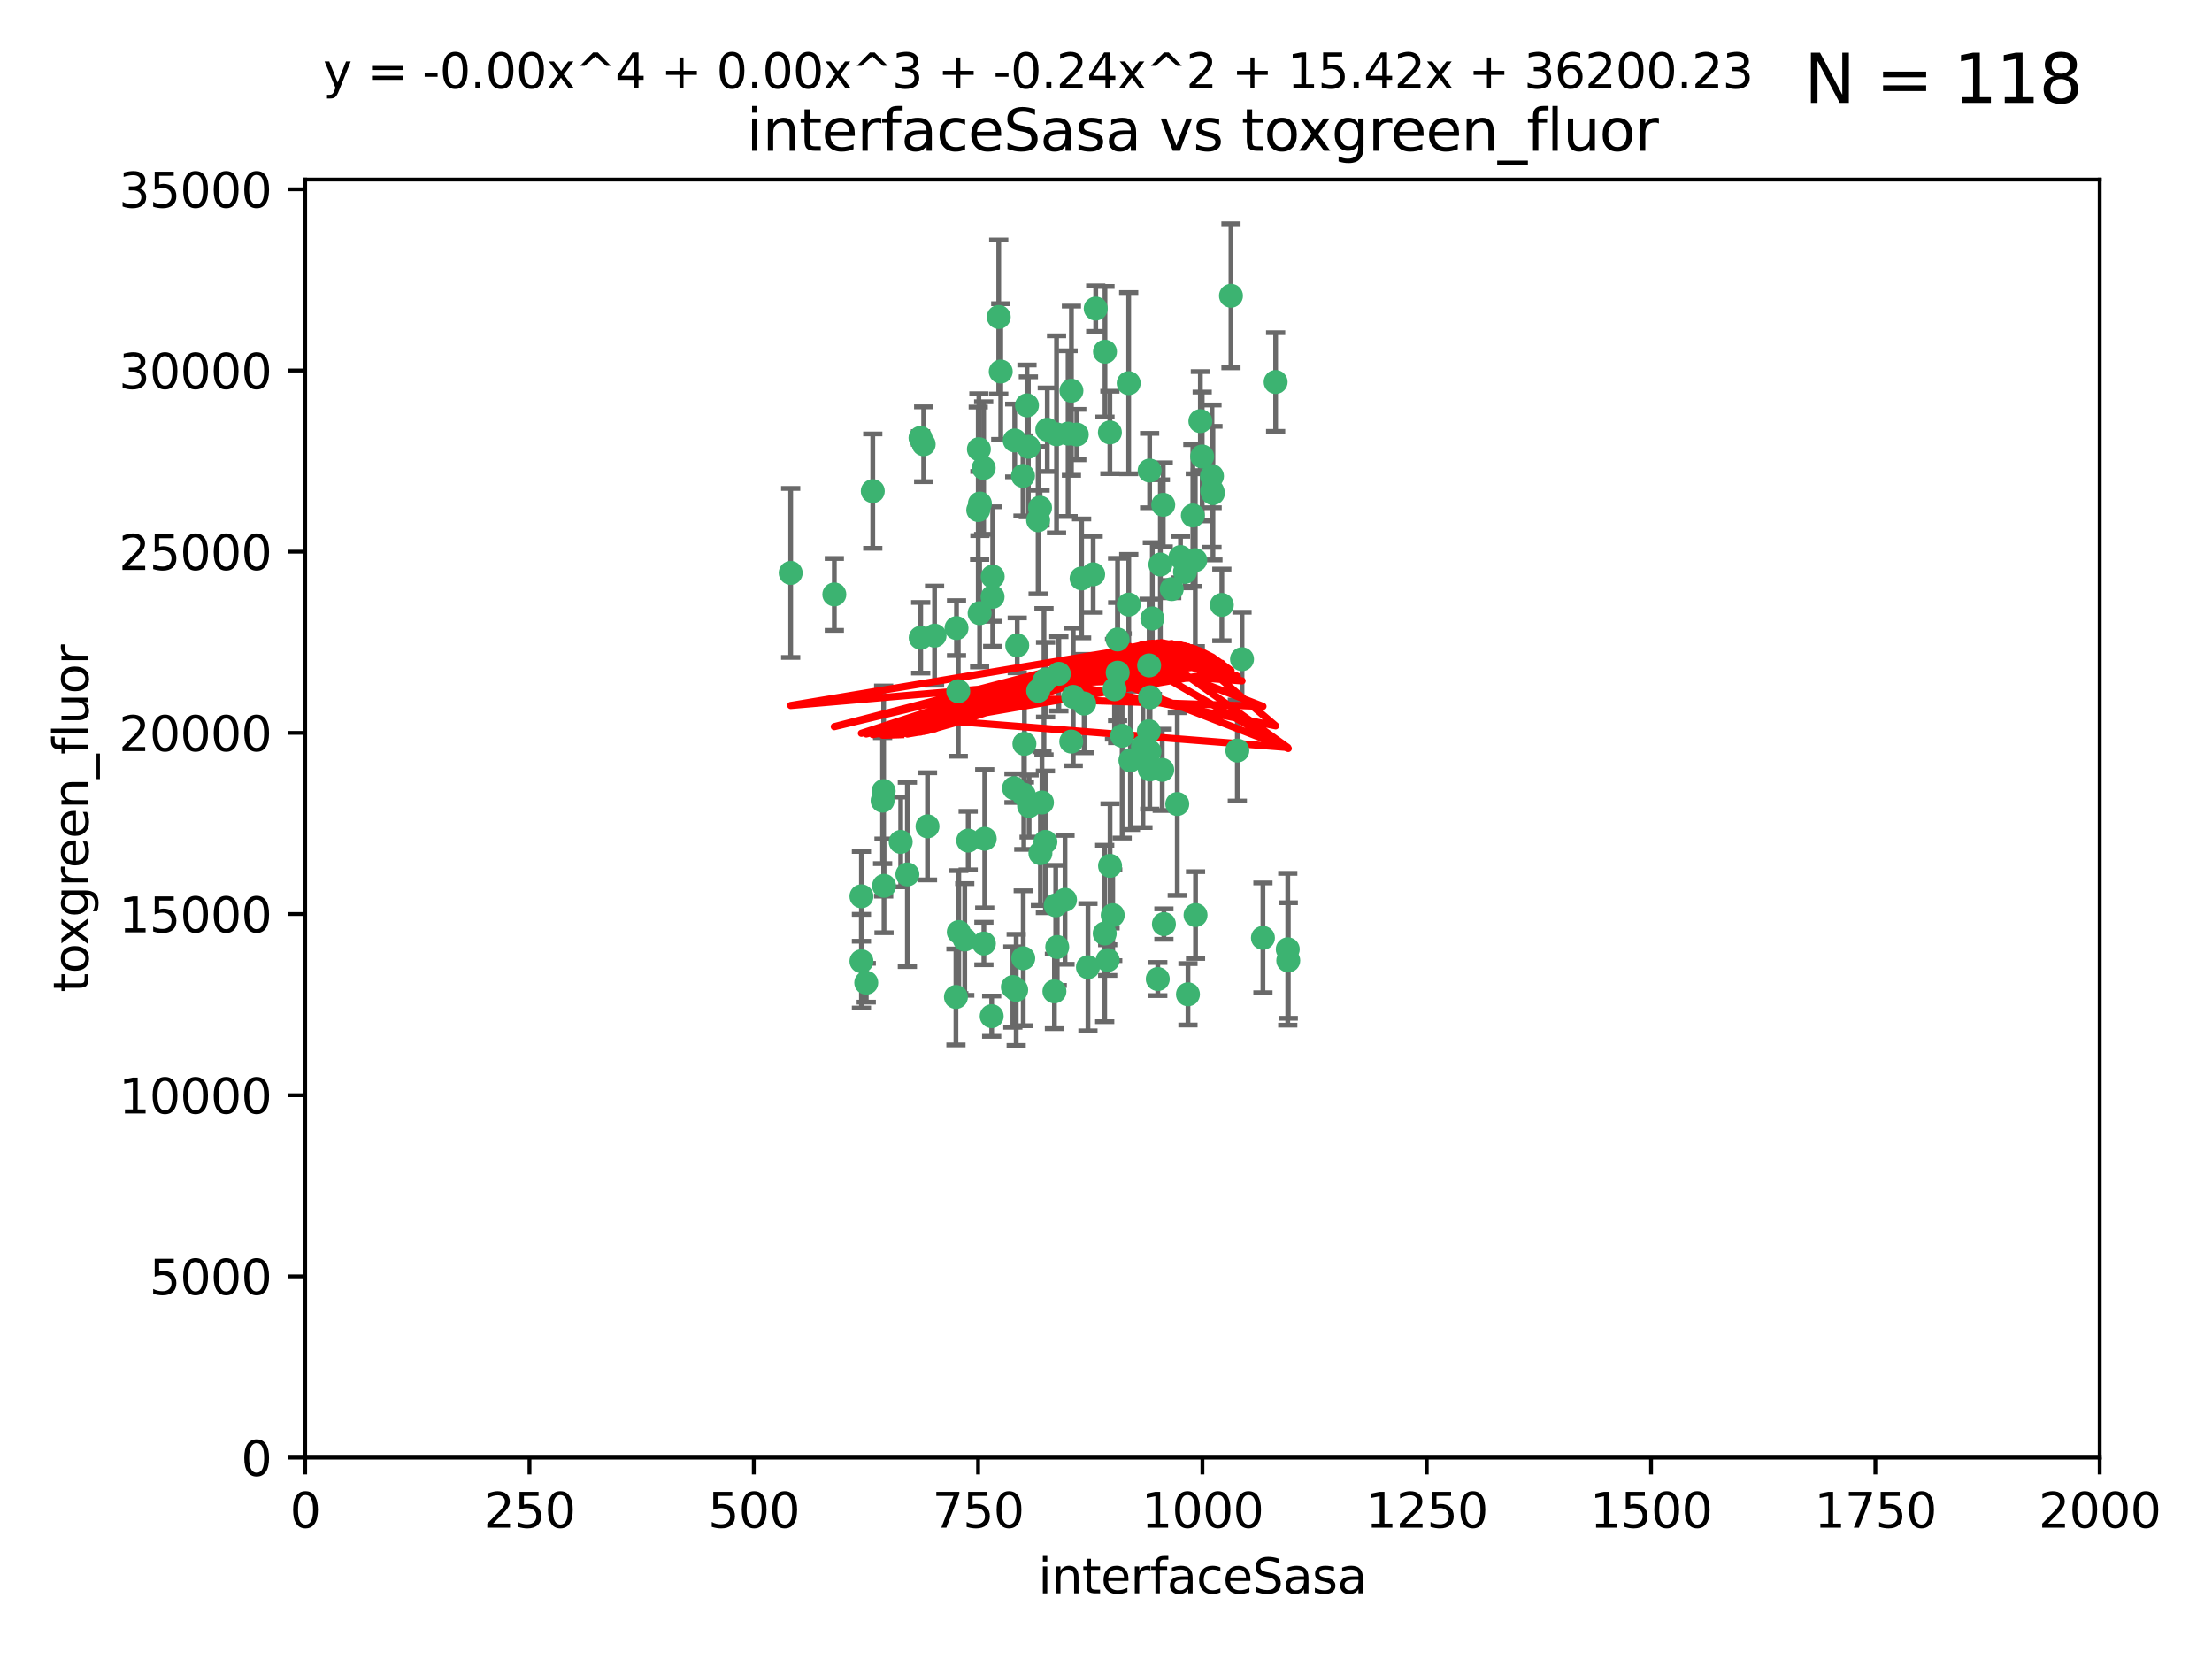 <?xml version="1.0" encoding="utf-8" standalone="no"?>
<!DOCTYPE svg PUBLIC "-//W3C//DTD SVG 1.1//EN"
  "http://www.w3.org/Graphics/SVG/1.1/DTD/svg11.dtd">
<svg xmlns:xlink="http://www.w3.org/1999/xlink" width="460.8pt" height="345.6pt" viewBox="0 0 460.8 345.6" xmlns="http://www.w3.org/2000/svg" version="1.1">
 <defs>
  <style type="text/css">*{stroke-linejoin: round; stroke-linecap: butt}</style>
 </defs>
 <g id="figure_1">
  <g id="patch_1">
   <path d="M 0 345.6 
L 460.8 345.6 
L 460.8 0 
L 0 0 
z
" style="fill: #ffffff"/>
  </g>
  <g id="axes_1">
   <g id="patch_2">
    <path d="M 63.571 303.64 
L 437.4 303.64 
L 437.4 37.411 
L 63.571 37.411 
z
" style="fill: #ffffff"/>
   </g>
   <g id="PathCollection_1">
    <defs>
     <path id="m22aef133d0" d="M 0 1.118 
C 0.297 1.118 0.581 1 0.791 0.791 
C 1 0.581 1.118 0.297 1.118 0 
C 1.118 -0.297 1 -0.581 0.791 -0.791 
C 0.581 -1 0.297 -1.118 0 -1.118 
C -0.297 -1.118 -0.581 -1 -0.791 -0.791 
C -1 -0.581 -1.118 -0.297 -1.118 0 
C -1.118 0.297 -1 0.581 -0.791 0.791 
C -0.581 1 -0.297 1.118 0 1.118 
z
" style="stroke: #3cb371"/>
    </defs>
    <g clip-path="url(#p098a404100)">
     <use xlink:href="#m22aef133d0" x="242.323" y="105.159" style="fill: #3cb371; stroke: #3cb371"/>
     <use xlink:href="#m22aef133d0" x="248.998" y="116.686" style="fill: #3cb371; stroke: #3cb371"/>
     <use xlink:href="#m22aef133d0" x="239.489" y="98.026" style="fill: #3cb371; stroke: #3cb371"/>
     <use xlink:href="#m22aef133d0" x="250.437" y="95.094" style="fill: #3cb371; stroke: #3cb371"/>
     <use xlink:href="#m22aef133d0" x="218.168" y="89.516" style="fill: #3cb371; stroke: #3cb371"/>
     <use xlink:href="#m22aef133d0" x="265.738" y="79.578" style="fill: #3cb371; stroke: #3cb371"/>
     <use xlink:href="#m22aef133d0" x="245.919" y="116.045" style="fill: #3cb371; stroke: #3cb371"/>
     <use xlink:href="#m22aef133d0" x="250.058" y="87.725" style="fill: #3cb371; stroke: #3cb371"/>
     <use xlink:href="#m22aef133d0" x="252.676" y="102.727" style="fill: #3cb371; stroke: #3cb371"/>
     <use xlink:href="#m22aef133d0" x="230.187" y="73.266" style="fill: #3cb371; stroke: #3cb371"/>
     <use xlink:href="#m22aef133d0" x="240.054" y="128.839" style="fill: #3cb371; stroke: #3cb371"/>
     <use xlink:href="#m22aef133d0" x="246.854" y="119.146" style="fill: #3cb371; stroke: #3cb371"/>
     <use xlink:href="#m22aef133d0" x="231.8" y="190.648" style="fill: #3cb371; stroke: #3cb371"/>
     <use xlink:href="#m22aef133d0" x="239.385" y="138.622" style="fill: #3cb371; stroke: #3cb371"/>
     <use xlink:href="#m22aef133d0" x="223.198" y="81.394" style="fill: #3cb371; stroke: #3cb371"/>
     <use xlink:href="#m22aef133d0" x="258.734" y="137.321" style="fill: #3cb371; stroke: #3cb371"/>
     <use xlink:href="#m22aef133d0" x="233.762" y="153.285" style="fill: #3cb371; stroke: #3cb371"/>
     <use xlink:href="#m22aef133d0" x="235.488" y="158.394" style="fill: #3cb371; stroke: #3cb371"/>
     <use xlink:href="#m22aef133d0" x="211.385" y="91.754" style="fill: #3cb371; stroke: #3cb371"/>
     <use xlink:href="#m22aef133d0" x="235.142" y="125.947" style="fill: #3cb371; stroke: #3cb371"/>
     <use xlink:href="#m22aef133d0" x="208.054" y="66.033" style="fill: #3cb371; stroke: #3cb371"/>
     <use xlink:href="#m22aef133d0" x="219.656" y="206.518" style="fill: #3cb371; stroke: #3cb371"/>
     <use xlink:href="#m22aef133d0" x="220.097" y="90.475" style="fill: #3cb371; stroke: #3cb371"/>
     <use xlink:href="#m22aef133d0" x="223.161" y="154.483" style="fill: #3cb371; stroke: #3cb371"/>
     <use xlink:href="#m22aef133d0" x="248.491" y="107.386" style="fill: #3cb371; stroke: #3cb371"/>
     <use xlink:href="#m22aef133d0" x="241.725" y="117.601" style="fill: #3cb371; stroke: #3cb371"/>
     <use xlink:href="#m22aef133d0" x="225.848" y="146.564" style="fill: #3cb371; stroke: #3cb371"/>
     <use xlink:href="#m22aef133d0" x="252.51" y="102.24" style="fill: #3cb371; stroke: #3cb371"/>
     <use xlink:href="#m22aef133d0" x="227.725" y="119.635" style="fill: #3cb371; stroke: #3cb371"/>
     <use xlink:href="#m22aef133d0" x="235.125" y="79.819" style="fill: #3cb371; stroke: #3cb371"/>
     <use xlink:href="#m22aef133d0" x="206.772" y="124.329" style="fill: #3cb371; stroke: #3cb371"/>
     <use xlink:href="#m22aef133d0" x="244.091" y="122.72" style="fill: #3cb371; stroke: #3cb371"/>
     <use xlink:href="#m22aef133d0" x="230.129" y="194.458" style="fill: #3cb371; stroke: #3cb371"/>
     <use xlink:href="#m22aef133d0" x="241.185" y="203.953" style="fill: #3cb371; stroke: #3cb371"/>
     <use xlink:href="#m22aef133d0" x="211.908" y="134.443" style="fill: #3cb371; stroke: #3cb371"/>
     <use xlink:href="#m22aef133d0" x="231.211" y="90.084" style="fill: #3cb371; stroke: #3cb371"/>
     <use xlink:href="#m22aef133d0" x="214.228" y="93.08" style="fill: #3cb371; stroke: #3cb371"/>
     <use xlink:href="#m22aef133d0" x="213.404" y="154.954" style="fill: #3cb371; stroke: #3cb371"/>
     <use xlink:href="#m22aef133d0" x="204.131" y="104.896" style="fill: #3cb371; stroke: #3cb371"/>
     <use xlink:href="#m22aef133d0" x="239.465" y="156.559" style="fill: #3cb371; stroke: #3cb371"/>
     <use xlink:href="#m22aef133d0" x="257.757" y="156.348" style="fill: #3cb371; stroke: #3cb371"/>
     <use xlink:href="#m22aef133d0" x="216.658" y="105.756" style="fill: #3cb371; stroke: #3cb371"/>
     <use xlink:href="#m22aef133d0" x="204.916" y="97.498" style="fill: #3cb371; stroke: #3cb371"/>
     <use xlink:href="#m22aef133d0" x="192.417" y="92.545" style="fill: #3cb371; stroke: #3cb371"/>
     <use xlink:href="#m22aef133d0" x="213.275" y="165.548" style="fill: #3cb371; stroke: #3cb371"/>
     <use xlink:href="#m22aef133d0" x="216.269" y="143.916" style="fill: #3cb371; stroke: #3cb371"/>
     <use xlink:href="#m22aef133d0" x="222.501" y="90.332" style="fill: #3cb371; stroke: #3cb371"/>
     <use xlink:href="#m22aef133d0" x="206.796" y="120.108" style="fill: #3cb371; stroke: #3cb371"/>
     <use xlink:href="#m22aef133d0" x="206.585" y="211.686" style="fill: #3cb371; stroke: #3cb371"/>
     <use xlink:href="#m22aef133d0" x="230.751" y="200.005" style="fill: #3cb371; stroke: #3cb371"/>
     <use xlink:href="#m22aef133d0" x="199.256" y="130.84" style="fill: #3cb371; stroke: #3cb371"/>
     <use xlink:href="#m22aef133d0" x="211.69" y="206.213" style="fill: #3cb371; stroke: #3cb371"/>
     <use xlink:href="#m22aef133d0" x="213.159" y="199.62" style="fill: #3cb371; stroke: #3cb371"/>
     <use xlink:href="#m22aef133d0" x="191.759" y="91.225" style="fill: #3cb371; stroke: #3cb371"/>
     <use xlink:href="#m22aef133d0" x="217.777" y="175.376" style="fill: #3cb371; stroke: #3cb371"/>
     <use xlink:href="#m22aef133d0" x="216.26" y="108.373" style="fill: #3cb371; stroke: #3cb371"/>
     <use xlink:href="#m22aef133d0" x="220.577" y="140.37" style="fill: #3cb371; stroke: #3cb371"/>
     <use xlink:href="#m22aef133d0" x="217.06" y="167.179" style="fill: #3cb371; stroke: #3cb371"/>
     <use xlink:href="#m22aef133d0" x="242.11" y="160.372" style="fill: #3cb371; stroke: #3cb371"/>
     <use xlink:href="#m22aef133d0" x="223.577" y="145.178" style="fill: #3cb371; stroke: #3cb371"/>
     <use xlink:href="#m22aef133d0" x="254.529" y="126.015" style="fill: #3cb371; stroke: #3cb371"/>
     <use xlink:href="#m22aef133d0" x="214.383" y="167.916" style="fill: #3cb371; stroke: #3cb371"/>
     <use xlink:href="#m22aef133d0" x="208.473" y="77.397" style="fill: #3cb371; stroke: #3cb371"/>
     <use xlink:href="#m22aef133d0" x="203.92" y="93.572" style="fill: #3cb371; stroke: #3cb371"/>
     <use xlink:href="#m22aef133d0" x="181.815" y="102.308" style="fill: #3cb371; stroke: #3cb371"/>
     <use xlink:href="#m22aef133d0" x="239.332" y="152.32" style="fill: #3cb371; stroke: #3cb371"/>
     <use xlink:href="#m22aef133d0" x="204.073" y="127.738" style="fill: #3cb371; stroke: #3cb371"/>
     <use xlink:href="#m22aef133d0" x="239.579" y="145.262" style="fill: #3cb371; stroke: #3cb371"/>
     <use xlink:href="#m22aef133d0" x="221.863" y="187.448" style="fill: #3cb371; stroke: #3cb371"/>
     <use xlink:href="#m22aef133d0" x="232.833" y="140.122" style="fill: #3cb371; stroke: #3cb371"/>
     <use xlink:href="#m22aef133d0" x="263.091" y="195.371" style="fill: #3cb371; stroke: #3cb371"/>
     <use xlink:href="#m22aef133d0" x="210.998" y="205.621" style="fill: #3cb371; stroke: #3cb371"/>
     <use xlink:href="#m22aef133d0" x="252.476" y="99.184" style="fill: #3cb371; stroke: #3cb371"/>
     <use xlink:href="#m22aef133d0" x="256.433" y="61.614" style="fill: #3cb371; stroke: #3cb371"/>
     <use xlink:href="#m22aef133d0" x="203.785" y="106.253" style="fill: #3cb371; stroke: #3cb371"/>
     <use xlink:href="#m22aef133d0" x="219.927" y="188.597" style="fill: #3cb371; stroke: #3cb371"/>
     <use xlink:href="#m22aef133d0" x="249.05" y="190.622" style="fill: #3cb371; stroke: #3cb371"/>
     <use xlink:href="#m22aef133d0" x="213.94" y="84.44" style="fill: #3cb371; stroke: #3cb371"/>
     <use xlink:href="#m22aef133d0" x="194.686" y="132.411" style="fill: #3cb371; stroke: #3cb371"/>
     <use xlink:href="#m22aef133d0" x="217.482" y="141.994" style="fill: #3cb371; stroke: #3cb371"/>
     <use xlink:href="#m22aef133d0" x="183.864" y="166.79" style="fill: #3cb371; stroke: #3cb371"/>
     <use xlink:href="#m22aef133d0" x="213.11" y="99.14" style="fill: #3cb371; stroke: #3cb371"/>
     <use xlink:href="#m22aef133d0" x="225.318" y="120.494" style="fill: #3cb371; stroke: #3cb371"/>
     <use xlink:href="#m22aef133d0" x="180.458" y="204.723" style="fill: #3cb371; stroke: #3cb371"/>
     <use xlink:href="#m22aef133d0" x="211.23" y="164.19" style="fill: #3cb371; stroke: #3cb371"/>
     <use xlink:href="#m22aef133d0" x="238.093" y="155.561" style="fill: #3cb371; stroke: #3cb371"/>
     <use xlink:href="#m22aef133d0" x="268.265" y="197.75" style="fill: #3cb371; stroke: #3cb371"/>
     <use xlink:href="#m22aef133d0" x="199.626" y="143.999" style="fill: #3cb371; stroke: #3cb371"/>
     <use xlink:href="#m22aef133d0" x="189.023" y="182.16" style="fill: #3cb371; stroke: #3cb371"/>
     <use xlink:href="#m22aef133d0" x="193.215" y="172.143" style="fill: #3cb371; stroke: #3cb371"/>
     <use xlink:href="#m22aef133d0" x="199.14" y="207.684" style="fill: #3cb371; stroke: #3cb371"/>
     <use xlink:href="#m22aef133d0" x="232.811" y="133.213" style="fill: #3cb371; stroke: #3cb371"/>
     <use xlink:href="#m22aef133d0" x="268.37" y="200.094" style="fill: #3cb371; stroke: #3cb371"/>
     <use xlink:href="#m22aef133d0" x="224.314" y="90.523" style="fill: #3cb371; stroke: #3cb371"/>
     <use xlink:href="#m22aef133d0" x="239.516" y="160.289" style="fill: #3cb371; stroke: #3cb371"/>
     <use xlink:href="#m22aef133d0" x="204.964" y="196.552" style="fill: #3cb371; stroke: #3cb371"/>
     <use xlink:href="#m22aef133d0" x="220.243" y="197.279" style="fill: #3cb371; stroke: #3cb371"/>
     <use xlink:href="#m22aef133d0" x="231.243" y="180.373" style="fill: #3cb371; stroke: #3cb371"/>
     <use xlink:href="#m22aef133d0" x="164.714" y="119.349" style="fill: #3cb371; stroke: #3cb371"/>
     <use xlink:href="#m22aef133d0" x="216.738" y="177.728" style="fill: #3cb371; stroke: #3cb371"/>
     <use xlink:href="#m22aef133d0" x="200.972" y="195.709" style="fill: #3cb371; stroke: #3cb371"/>
     <use xlink:href="#m22aef133d0" x="205.136" y="174.728" style="fill: #3cb371; stroke: #3cb371"/>
     <use xlink:href="#m22aef133d0" x="228.258" y="64.285" style="fill: #3cb371; stroke: #3cb371"/>
     <use xlink:href="#m22aef133d0" x="217.815" y="141.593" style="fill: #3cb371; stroke: #3cb371"/>
     <use xlink:href="#m22aef133d0" x="201.69" y="175.112" style="fill: #3cb371; stroke: #3cb371"/>
     <use xlink:href="#m22aef133d0" x="247.473" y="207.131" style="fill: #3cb371; stroke: #3cb371"/>
     <use xlink:href="#m22aef133d0" x="199.731" y="194.16" style="fill: #3cb371; stroke: #3cb371"/>
     <use xlink:href="#m22aef133d0" x="242.461" y="192.502" style="fill: #3cb371; stroke: #3cb371"/>
     <use xlink:href="#m22aef133d0" x="191.8" y="132.858" style="fill: #3cb371; stroke: #3cb371"/>
     <use xlink:href="#m22aef133d0" x="184.082" y="164.794" style="fill: #3cb371; stroke: #3cb371"/>
     <use xlink:href="#m22aef133d0" x="232.174" y="143.576" style="fill: #3cb371; stroke: #3cb371"/>
     <use xlink:href="#m22aef133d0" x="179.453" y="200.236" style="fill: #3cb371; stroke: #3cb371"/>
     <use xlink:href="#m22aef133d0" x="179.453" y="186.718" style="fill: #3cb371; stroke: #3cb371"/>
     <use xlink:href="#m22aef133d0" x="245.245" y="167.495" style="fill: #3cb371; stroke: #3cb371"/>
     <use xlink:href="#m22aef133d0" x="173.806" y="123.828" style="fill: #3cb371; stroke: #3cb371"/>
     <use xlink:href="#m22aef133d0" x="226.639" y="201.488" style="fill: #3cb371; stroke: #3cb371"/>
     <use xlink:href="#m22aef133d0" x="184.157" y="184.534" style="fill: #3cb371; stroke: #3cb371"/>
     <use xlink:href="#m22aef133d0" x="187.632" y="175.388" style="fill: #3cb371; stroke: #3cb371"/>
    </g>
   </g>
   <g id="matplotlib.axis_1">
    <g id="xtick_1">
     <g id="line2d_1">
      <defs>
       <path id="me92a15e4cc" d="M 0 0 
L 0 3.5 
" style="stroke: #000000; stroke-width: 0.8"/>
      </defs>
      <g>
       <use xlink:href="#me92a15e4cc" x="63.571" y="303.64" style="stroke: #000000; stroke-width: 0.8"/>
      </g>
     </g>
     <g id="text_1">
      <!-- 0 -->
      <g transform="translate(60.39 318.238)scale(0.1 -0.1)">
       <defs>
        <path id="DejaVuSans-30" d="M 2034 4250 
Q 1547 4250 1301 3770 
Q 1056 3291 1056 2328 
Q 1056 1369 1301 889 
Q 1547 409 2034 409 
Q 2525 409 2770 889 
Q 3016 1369 3016 2328 
Q 3016 3291 2770 3770 
Q 2525 4250 2034 4250 
z
M 2034 4750 
Q 2819 4750 3233 4129 
Q 3647 3509 3647 2328 
Q 3647 1150 3233 529 
Q 2819 -91 2034 -91 
Q 1250 -91 836 529 
Q 422 1150 422 2328 
Q 422 3509 836 4129 
Q 1250 4750 2034 4750 
z
" transform="scale(0.016)"/>
       </defs>
       <use xlink:href="#DejaVuSans-30"/>
      </g>
     </g>
    </g>
    <g id="xtick_2">
     <g id="line2d_2">
      <g>
       <use xlink:href="#me92a15e4cc" x="110.3" y="303.64" style="stroke: #000000; stroke-width: 0.8"/>
      </g>
     </g>
     <g id="text_2">
      <!-- 250 -->
      <g transform="translate(100.756 318.238)scale(0.1 -0.1)">
       <defs>
        <path id="DejaVuSans-32" d="M 1228 531 
L 3431 531 
L 3431 0 
L 469 0 
L 469 531 
Q 828 903 1448 1529 
Q 2069 2156 2228 2338 
Q 2531 2678 2651 2914 
Q 2772 3150 2772 3378 
Q 2772 3750 2511 3984 
Q 2250 4219 1831 4219 
Q 1534 4219 1204 4116 
Q 875 4013 500 3803 
L 500 4441 
Q 881 4594 1212 4672 
Q 1544 4750 1819 4750 
Q 2544 4750 2975 4387 
Q 3406 4025 3406 3419 
Q 3406 3131 3298 2873 
Q 3191 2616 2906 2266 
Q 2828 2175 2409 1742 
Q 1991 1309 1228 531 
z
" transform="scale(0.016)"/>
        <path id="DejaVuSans-35" d="M 691 4666 
L 3169 4666 
L 3169 4134 
L 1269 4134 
L 1269 2991 
Q 1406 3038 1543 3061 
Q 1681 3084 1819 3084 
Q 2600 3084 3056 2656 
Q 3513 2228 3513 1497 
Q 3513 744 3044 326 
Q 2575 -91 1722 -91 
Q 1428 -91 1123 -41 
Q 819 9 494 109 
L 494 744 
Q 775 591 1075 516 
Q 1375 441 1709 441 
Q 2250 441 2565 725 
Q 2881 1009 2881 1497 
Q 2881 1984 2565 2268 
Q 2250 2553 1709 2553 
Q 1456 2553 1204 2497 
Q 953 2441 691 2322 
L 691 4666 
z
" transform="scale(0.016)"/>
       </defs>
       <use xlink:href="#DejaVuSans-32"/>
       <use xlink:href="#DejaVuSans-35" x="63.623"/>
       <use xlink:href="#DejaVuSans-30" x="127.246"/>
      </g>
     </g>
    </g>
    <g id="xtick_3">
     <g id="line2d_3">
      <g>
       <use xlink:href="#me92a15e4cc" x="157.028" y="303.64" style="stroke: #000000; stroke-width: 0.8"/>
      </g>
     </g>
     <g id="text_3">
      <!-- 500 -->
      <g transform="translate(147.485 318.238)scale(0.1 -0.1)">
       <use xlink:href="#DejaVuSans-35"/>
       <use xlink:href="#DejaVuSans-30" x="63.623"/>
       <use xlink:href="#DejaVuSans-30" x="127.246"/>
      </g>
     </g>
    </g>
    <g id="xtick_4">
     <g id="line2d_4">
      <g>
       <use xlink:href="#me92a15e4cc" x="203.757" y="303.64" style="stroke: #000000; stroke-width: 0.8"/>
      </g>
     </g>
     <g id="text_4">
      <!-- 750 -->
      <g transform="translate(194.213 318.238)scale(0.1 -0.1)">
       <defs>
        <path id="DejaVuSans-37" d="M 525 4666 
L 3525 4666 
L 3525 4397 
L 1831 0 
L 1172 0 
L 2766 4134 
L 525 4134 
L 525 4666 
z
" transform="scale(0.016)"/>
       </defs>
       <use xlink:href="#DejaVuSans-37"/>
       <use xlink:href="#DejaVuSans-35" x="63.623"/>
       <use xlink:href="#DejaVuSans-30" x="127.246"/>
      </g>
     </g>
    </g>
    <g id="xtick_5">
     <g id="line2d_5">
      <g>
       <use xlink:href="#me92a15e4cc" x="250.486" y="303.64" style="stroke: #000000; stroke-width: 0.8"/>
      </g>
     </g>
     <g id="text_5">
      <!-- 1000 -->
      <g transform="translate(237.761 318.238)scale(0.1 -0.1)">
       <defs>
        <path id="DejaVuSans-31" d="M 794 531 
L 1825 531 
L 1825 4091 
L 703 3866 
L 703 4441 
L 1819 4666 
L 2450 4666 
L 2450 531 
L 3481 531 
L 3481 0 
L 794 0 
L 794 531 
z
" transform="scale(0.016)"/>
       </defs>
       <use xlink:href="#DejaVuSans-31"/>
       <use xlink:href="#DejaVuSans-30" x="63.623"/>
       <use xlink:href="#DejaVuSans-30" x="127.246"/>
       <use xlink:href="#DejaVuSans-30" x="190.869"/>
      </g>
     </g>
    </g>
    <g id="xtick_6">
     <g id="line2d_6">
      <g>
       <use xlink:href="#me92a15e4cc" x="297.214" y="303.64" style="stroke: #000000; stroke-width: 0.8"/>
      </g>
     </g>
     <g id="text_6">
      <!-- 1250 -->
      <g transform="translate(284.489 318.238)scale(0.1 -0.1)">
       <use xlink:href="#DejaVuSans-31"/>
       <use xlink:href="#DejaVuSans-32" x="63.623"/>
       <use xlink:href="#DejaVuSans-35" x="127.246"/>
       <use xlink:href="#DejaVuSans-30" x="190.869"/>
      </g>
     </g>
    </g>
    <g id="xtick_7">
     <g id="line2d_7">
      <g>
       <use xlink:href="#me92a15e4cc" x="343.943" y="303.64" style="stroke: #000000; stroke-width: 0.8"/>
      </g>
     </g>
     <g id="text_7">
      <!-- 1500 -->
      <g transform="translate(331.218 318.238)scale(0.1 -0.1)">
       <use xlink:href="#DejaVuSans-31"/>
       <use xlink:href="#DejaVuSans-35" x="63.623"/>
       <use xlink:href="#DejaVuSans-30" x="127.246"/>
       <use xlink:href="#DejaVuSans-30" x="190.869"/>
      </g>
     </g>
    </g>
    <g id="xtick_8">
     <g id="line2d_8">
      <g>
       <use xlink:href="#me92a15e4cc" x="390.671" y="303.64" style="stroke: #000000; stroke-width: 0.8"/>
      </g>
     </g>
     <g id="text_8">
      <!-- 1750 -->
      <g transform="translate(377.946 318.238)scale(0.1 -0.1)">
       <use xlink:href="#DejaVuSans-31"/>
       <use xlink:href="#DejaVuSans-37" x="63.623"/>
       <use xlink:href="#DejaVuSans-35" x="127.246"/>
       <use xlink:href="#DejaVuSans-30" x="190.869"/>
      </g>
     </g>
    </g>
    <g id="xtick_9">
     <g id="line2d_9">
      <g>
       <use xlink:href="#me92a15e4cc" x="437.4" y="303.64" style="stroke: #000000; stroke-width: 0.8"/>
      </g>
     </g>
     <g id="text_9">
      <!-- 2000 -->
      <g transform="translate(424.675 318.238)scale(0.1 -0.1)">
       <use xlink:href="#DejaVuSans-32"/>
       <use xlink:href="#DejaVuSans-30" x="63.623"/>
       <use xlink:href="#DejaVuSans-30" x="127.246"/>
       <use xlink:href="#DejaVuSans-30" x="190.869"/>
      </g>
     </g>
    </g>
    <g id="text_10">
     <!-- interfaceSasa -->
     <g transform="translate(216.279 331.917)scale(0.1 -0.1)">
      <defs>
       <path id="DejaVuSans-69" d="M 603 3500 
L 1178 3500 
L 1178 0 
L 603 0 
L 603 3500 
z
M 603 4863 
L 1178 4863 
L 1178 4134 
L 603 4134 
L 603 4863 
z
" transform="scale(0.016)"/>
       <path id="DejaVuSans-6e" d="M 3513 2113 
L 3513 0 
L 2938 0 
L 2938 2094 
Q 2938 2591 2744 2837 
Q 2550 3084 2163 3084 
Q 1697 3084 1428 2787 
Q 1159 2491 1159 1978 
L 1159 0 
L 581 0 
L 581 3500 
L 1159 3500 
L 1159 2956 
Q 1366 3272 1645 3428 
Q 1925 3584 2291 3584 
Q 2894 3584 3203 3211 
Q 3513 2838 3513 2113 
z
" transform="scale(0.016)"/>
       <path id="DejaVuSans-74" d="M 1172 4494 
L 1172 3500 
L 2356 3500 
L 2356 3053 
L 1172 3053 
L 1172 1153 
Q 1172 725 1289 603 
Q 1406 481 1766 481 
L 2356 481 
L 2356 0 
L 1766 0 
Q 1100 0 847 248 
Q 594 497 594 1153 
L 594 3053 
L 172 3053 
L 172 3500 
L 594 3500 
L 594 4494 
L 1172 4494 
z
" transform="scale(0.016)"/>
       <path id="DejaVuSans-65" d="M 3597 1894 
L 3597 1613 
L 953 1613 
Q 991 1019 1311 708 
Q 1631 397 2203 397 
Q 2534 397 2845 478 
Q 3156 559 3463 722 
L 3463 178 
Q 3153 47 2828 -22 
Q 2503 -91 2169 -91 
Q 1331 -91 842 396 
Q 353 884 353 1716 
Q 353 2575 817 3079 
Q 1281 3584 2069 3584 
Q 2775 3584 3186 3129 
Q 3597 2675 3597 1894 
z
M 3022 2063 
Q 3016 2534 2758 2815 
Q 2500 3097 2075 3097 
Q 1594 3097 1305 2825 
Q 1016 2553 972 2059 
L 3022 2063 
z
" transform="scale(0.016)"/>
       <path id="DejaVuSans-72" d="M 2631 2963 
Q 2534 3019 2420 3045 
Q 2306 3072 2169 3072 
Q 1681 3072 1420 2755 
Q 1159 2438 1159 1844 
L 1159 0 
L 581 0 
L 581 3500 
L 1159 3500 
L 1159 2956 
Q 1341 3275 1631 3429 
Q 1922 3584 2338 3584 
Q 2397 3584 2469 3576 
Q 2541 3569 2628 3553 
L 2631 2963 
z
" transform="scale(0.016)"/>
       <path id="DejaVuSans-66" d="M 2375 4863 
L 2375 4384 
L 1825 4384 
Q 1516 4384 1395 4259 
Q 1275 4134 1275 3809 
L 1275 3500 
L 2222 3500 
L 2222 3053 
L 1275 3053 
L 1275 0 
L 697 0 
L 697 3053 
L 147 3053 
L 147 3500 
L 697 3500 
L 697 3744 
Q 697 4328 969 4595 
Q 1241 4863 1831 4863 
L 2375 4863 
z
" transform="scale(0.016)"/>
       <path id="DejaVuSans-61" d="M 2194 1759 
Q 1497 1759 1228 1600 
Q 959 1441 959 1056 
Q 959 750 1161 570 
Q 1363 391 1709 391 
Q 2188 391 2477 730 
Q 2766 1069 2766 1631 
L 2766 1759 
L 2194 1759 
z
M 3341 1997 
L 3341 0 
L 2766 0 
L 2766 531 
Q 2569 213 2275 61 
Q 1981 -91 1556 -91 
Q 1019 -91 701 211 
Q 384 513 384 1019 
Q 384 1609 779 1909 
Q 1175 2209 1959 2209 
L 2766 2209 
L 2766 2266 
Q 2766 2663 2505 2880 
Q 2244 3097 1772 3097 
Q 1472 3097 1187 3025 
Q 903 2953 641 2809 
L 641 3341 
Q 956 3463 1253 3523 
Q 1550 3584 1831 3584 
Q 2591 3584 2966 3190 
Q 3341 2797 3341 1997 
z
" transform="scale(0.016)"/>
       <path id="DejaVuSans-63" d="M 3122 3366 
L 3122 2828 
Q 2878 2963 2633 3030 
Q 2388 3097 2138 3097 
Q 1578 3097 1268 2742 
Q 959 2388 959 1747 
Q 959 1106 1268 751 
Q 1578 397 2138 397 
Q 2388 397 2633 464 
Q 2878 531 3122 666 
L 3122 134 
Q 2881 22 2623 -34 
Q 2366 -91 2075 -91 
Q 1284 -91 818 406 
Q 353 903 353 1747 
Q 353 2603 823 3093 
Q 1294 3584 2113 3584 
Q 2378 3584 2631 3529 
Q 2884 3475 3122 3366 
z
" transform="scale(0.016)"/>
       <path id="DejaVuSans-53" d="M 3425 4513 
L 3425 3897 
Q 3066 4069 2747 4153 
Q 2428 4238 2131 4238 
Q 1616 4238 1336 4038 
Q 1056 3838 1056 3469 
Q 1056 3159 1242 3001 
Q 1428 2844 1947 2747 
L 2328 2669 
Q 3034 2534 3370 2195 
Q 3706 1856 3706 1288 
Q 3706 609 3251 259 
Q 2797 -91 1919 -91 
Q 1588 -91 1214 -16 
Q 841 59 441 206 
L 441 856 
Q 825 641 1194 531 
Q 1563 422 1919 422 
Q 2459 422 2753 634 
Q 3047 847 3047 1241 
Q 3047 1584 2836 1778 
Q 2625 1972 2144 2069 
L 1759 2144 
Q 1053 2284 737 2584 
Q 422 2884 422 3419 
Q 422 4038 858 4394 
Q 1294 4750 2059 4750 
Q 2388 4750 2728 4690 
Q 3069 4631 3425 4513 
z
" transform="scale(0.016)"/>
       <path id="DejaVuSans-73" d="M 2834 3397 
L 2834 2853 
Q 2591 2978 2328 3040 
Q 2066 3103 1784 3103 
Q 1356 3103 1142 2972 
Q 928 2841 928 2578 
Q 928 2378 1081 2264 
Q 1234 2150 1697 2047 
L 1894 2003 
Q 2506 1872 2764 1633 
Q 3022 1394 3022 966 
Q 3022 478 2636 193 
Q 2250 -91 1575 -91 
Q 1294 -91 989 -36 
Q 684 19 347 128 
L 347 722 
Q 666 556 975 473 
Q 1284 391 1588 391 
Q 1994 391 2212 530 
Q 2431 669 2431 922 
Q 2431 1156 2273 1281 
Q 2116 1406 1581 1522 
L 1381 1569 
Q 847 1681 609 1914 
Q 372 2147 372 2553 
Q 372 3047 722 3315 
Q 1072 3584 1716 3584 
Q 2034 3584 2315 3537 
Q 2597 3491 2834 3397 
z
" transform="scale(0.016)"/>
      </defs>
      <use xlink:href="#DejaVuSans-69"/>
      <use xlink:href="#DejaVuSans-6e" x="27.783"/>
      <use xlink:href="#DejaVuSans-74" x="91.162"/>
      <use xlink:href="#DejaVuSans-65" x="130.371"/>
      <use xlink:href="#DejaVuSans-72" x="191.895"/>
      <use xlink:href="#DejaVuSans-66" x="233.008"/>
      <use xlink:href="#DejaVuSans-61" x="268.213"/>
      <use xlink:href="#DejaVuSans-63" x="329.492"/>
      <use xlink:href="#DejaVuSans-65" x="384.473"/>
      <use xlink:href="#DejaVuSans-53" x="445.996"/>
      <use xlink:href="#DejaVuSans-61" x="509.473"/>
      <use xlink:href="#DejaVuSans-73" x="570.752"/>
      <use xlink:href="#DejaVuSans-61" x="622.852"/>
     </g>
    </g>
   </g>
   <g id="matplotlib.axis_2">
    <g id="ytick_1">
     <g id="line2d_10">
      <defs>
       <path id="mbcd2d5b233" d="M 0 0 
L -3.5 0 
" style="stroke: #000000; stroke-width: 0.8"/>
      </defs>
      <g>
       <use xlink:href="#mbcd2d5b233" x="63.571" y="303.64" style="stroke: #000000; stroke-width: 0.8"/>
      </g>
     </g>
     <g id="text_11">
      <!-- 0 -->
      <g transform="translate(50.209 307.439)scale(0.1 -0.1)">
       <use xlink:href="#DejaVuSans-30"/>
      </g>
     </g>
    </g>
    <g id="ytick_2">
     <g id="line2d_11">
      <g>
       <use xlink:href="#mbcd2d5b233" x="63.571" y="265.897" style="stroke: #000000; stroke-width: 0.8"/>
      </g>
     </g>
     <g id="text_12">
      <!-- 5000 -->
      <g transform="translate(31.121 269.696)scale(0.1 -0.1)">
       <use xlink:href="#DejaVuSans-35"/>
       <use xlink:href="#DejaVuSans-30" x="63.623"/>
       <use xlink:href="#DejaVuSans-30" x="127.246"/>
       <use xlink:href="#DejaVuSans-30" x="190.869"/>
      </g>
     </g>
    </g>
    <g id="ytick_3">
     <g id="line2d_12">
      <g>
       <use xlink:href="#mbcd2d5b233" x="63.571" y="228.154" style="stroke: #000000; stroke-width: 0.8"/>
      </g>
     </g>
     <g id="text_13">
      <!-- 10000 -->
      <g transform="translate(24.759 231.953)scale(0.1 -0.1)">
       <use xlink:href="#DejaVuSans-31"/>
       <use xlink:href="#DejaVuSans-30" x="63.623"/>
       <use xlink:href="#DejaVuSans-30" x="127.246"/>
       <use xlink:href="#DejaVuSans-30" x="190.869"/>
       <use xlink:href="#DejaVuSans-30" x="254.492"/>
      </g>
     </g>
    </g>
    <g id="ytick_4">
     <g id="line2d_13">
      <g>
       <use xlink:href="#mbcd2d5b233" x="63.571" y="190.411" style="stroke: #000000; stroke-width: 0.8"/>
      </g>
     </g>
     <g id="text_14">
      <!-- 15000 -->
      <g transform="translate(24.759 194.21)scale(0.1 -0.1)">
       <use xlink:href="#DejaVuSans-31"/>
       <use xlink:href="#DejaVuSans-35" x="63.623"/>
       <use xlink:href="#DejaVuSans-30" x="127.246"/>
       <use xlink:href="#DejaVuSans-30" x="190.869"/>
       <use xlink:href="#DejaVuSans-30" x="254.492"/>
      </g>
     </g>
    </g>
    <g id="ytick_5">
     <g id="line2d_14">
      <g>
       <use xlink:href="#mbcd2d5b233" x="63.571" y="152.668" style="stroke: #000000; stroke-width: 0.8"/>
      </g>
     </g>
     <g id="text_15">
      <!-- 20000 -->
      <g transform="translate(24.759 156.467)scale(0.1 -0.1)">
       <use xlink:href="#DejaVuSans-32"/>
       <use xlink:href="#DejaVuSans-30" x="63.623"/>
       <use xlink:href="#DejaVuSans-30" x="127.246"/>
       <use xlink:href="#DejaVuSans-30" x="190.869"/>
       <use xlink:href="#DejaVuSans-30" x="254.492"/>
      </g>
     </g>
    </g>
    <g id="ytick_6">
     <g id="line2d_15">
      <g>
       <use xlink:href="#mbcd2d5b233" x="63.571" y="114.925" style="stroke: #000000; stroke-width: 0.8"/>
      </g>
     </g>
     <g id="text_16">
      <!-- 25000 -->
      <g transform="translate(24.759 118.724)scale(0.1 -0.1)">
       <use xlink:href="#DejaVuSans-32"/>
       <use xlink:href="#DejaVuSans-35" x="63.623"/>
       <use xlink:href="#DejaVuSans-30" x="127.246"/>
       <use xlink:href="#DejaVuSans-30" x="190.869"/>
       <use xlink:href="#DejaVuSans-30" x="254.492"/>
      </g>
     </g>
    </g>
    <g id="ytick_7">
     <g id="line2d_16">
      <g>
       <use xlink:href="#mbcd2d5b233" x="63.571" y="77.181" style="stroke: #000000; stroke-width: 0.8"/>
      </g>
     </g>
     <g id="text_17">
      <!-- 30000 -->
      <g transform="translate(24.759 80.981)scale(0.1 -0.1)">
       <defs>
        <path id="DejaVuSans-33" d="M 2597 2516 
Q 3050 2419 3304 2112 
Q 3559 1806 3559 1356 
Q 3559 666 3084 287 
Q 2609 -91 1734 -91 
Q 1441 -91 1130 -33 
Q 819 25 488 141 
L 488 750 
Q 750 597 1062 519 
Q 1375 441 1716 441 
Q 2309 441 2620 675 
Q 2931 909 2931 1356 
Q 2931 1769 2642 2001 
Q 2353 2234 1838 2234 
L 1294 2234 
L 1294 2753 
L 1863 2753 
Q 2328 2753 2575 2939 
Q 2822 3125 2822 3475 
Q 2822 3834 2567 4026 
Q 2313 4219 1838 4219 
Q 1578 4219 1281 4162 
Q 984 4106 628 3988 
L 628 4550 
Q 988 4650 1302 4700 
Q 1616 4750 1894 4750 
Q 2613 4750 3031 4423 
Q 3450 4097 3450 3541 
Q 3450 3153 3228 2886 
Q 3006 2619 2597 2516 
z
" transform="scale(0.016)"/>
       </defs>
       <use xlink:href="#DejaVuSans-33"/>
       <use xlink:href="#DejaVuSans-30" x="63.623"/>
       <use xlink:href="#DejaVuSans-30" x="127.246"/>
       <use xlink:href="#DejaVuSans-30" x="190.869"/>
       <use xlink:href="#DejaVuSans-30" x="254.492"/>
      </g>
     </g>
    </g>
    <g id="ytick_8">
     <g id="line2d_17">
      <g>
       <use xlink:href="#mbcd2d5b233" x="63.571" y="39.438" style="stroke: #000000; stroke-width: 0.8"/>
      </g>
     </g>
     <g id="text_18">
      <!-- 35000 -->
      <g transform="translate(24.759 43.238)scale(0.1 -0.1)">
       <use xlink:href="#DejaVuSans-33"/>
       <use xlink:href="#DejaVuSans-35" x="63.623"/>
       <use xlink:href="#DejaVuSans-30" x="127.246"/>
       <use xlink:href="#DejaVuSans-30" x="190.869"/>
       <use xlink:href="#DejaVuSans-30" x="254.492"/>
      </g>
     </g>
    </g>
    <g id="text_19">
     <!-- toxgreen_fluor -->
     <g transform="translate(18.401 206.72)rotate(-90)scale(0.1 -0.1)">
      <defs>
       <path id="DejaVuSans-6f" d="M 1959 3097 
Q 1497 3097 1228 2736 
Q 959 2375 959 1747 
Q 959 1119 1226 758 
Q 1494 397 1959 397 
Q 2419 397 2687 759 
Q 2956 1122 2956 1747 
Q 2956 2369 2687 2733 
Q 2419 3097 1959 3097 
z
M 1959 3584 
Q 2709 3584 3137 3096 
Q 3566 2609 3566 1747 
Q 3566 888 3137 398 
Q 2709 -91 1959 -91 
Q 1206 -91 779 398 
Q 353 888 353 1747 
Q 353 2609 779 3096 
Q 1206 3584 1959 3584 
z
" transform="scale(0.016)"/>
       <path id="DejaVuSans-78" d="M 3513 3500 
L 2247 1797 
L 3578 0 
L 2900 0 
L 1881 1375 
L 863 0 
L 184 0 
L 1544 1831 
L 300 3500 
L 978 3500 
L 1906 2253 
L 2834 3500 
L 3513 3500 
z
" transform="scale(0.016)"/>
       <path id="DejaVuSans-67" d="M 2906 1791 
Q 2906 2416 2648 2759 
Q 2391 3103 1925 3103 
Q 1463 3103 1205 2759 
Q 947 2416 947 1791 
Q 947 1169 1205 825 
Q 1463 481 1925 481 
Q 2391 481 2648 825 
Q 2906 1169 2906 1791 
z
M 3481 434 
Q 3481 -459 3084 -895 
Q 2688 -1331 1869 -1331 
Q 1566 -1331 1297 -1286 
Q 1028 -1241 775 -1147 
L 775 -588 
Q 1028 -725 1275 -790 
Q 1522 -856 1778 -856 
Q 2344 -856 2625 -561 
Q 2906 -266 2906 331 
L 2906 616 
Q 2728 306 2450 153 
Q 2172 0 1784 0 
Q 1141 0 747 490 
Q 353 981 353 1791 
Q 353 2603 747 3093 
Q 1141 3584 1784 3584 
Q 2172 3584 2450 3431 
Q 2728 3278 2906 2969 
L 2906 3500 
L 3481 3500 
L 3481 434 
z
" transform="scale(0.016)"/>
       <path id="DejaVuSans-5f" d="M 3263 -1063 
L 3263 -1509 
L -63 -1509 
L -63 -1063 
L 3263 -1063 
z
" transform="scale(0.016)"/>
       <path id="DejaVuSans-6c" d="M 603 4863 
L 1178 4863 
L 1178 0 
L 603 0 
L 603 4863 
z
" transform="scale(0.016)"/>
       <path id="DejaVuSans-75" d="M 544 1381 
L 544 3500 
L 1119 3500 
L 1119 1403 
Q 1119 906 1312 657 
Q 1506 409 1894 409 
Q 2359 409 2629 706 
Q 2900 1003 2900 1516 
L 2900 3500 
L 3475 3500 
L 3475 0 
L 2900 0 
L 2900 538 
Q 2691 219 2414 64 
Q 2138 -91 1772 -91 
Q 1169 -91 856 284 
Q 544 659 544 1381 
z
M 1991 3584 
L 1991 3584 
z
" transform="scale(0.016)"/>
      </defs>
      <use xlink:href="#DejaVuSans-74"/>
      <use xlink:href="#DejaVuSans-6f" x="39.209"/>
      <use xlink:href="#DejaVuSans-78" x="97.266"/>
      <use xlink:href="#DejaVuSans-67" x="156.445"/>
      <use xlink:href="#DejaVuSans-72" x="219.922"/>
      <use xlink:href="#DejaVuSans-65" x="258.785"/>
      <use xlink:href="#DejaVuSans-65" x="320.309"/>
      <use xlink:href="#DejaVuSans-6e" x="381.832"/>
      <use xlink:href="#DejaVuSans-5f" x="445.211"/>
      <use xlink:href="#DejaVuSans-66" x="495.211"/>
      <use xlink:href="#DejaVuSans-6c" x="530.416"/>
      <use xlink:href="#DejaVuSans-75" x="558.199"/>
      <use xlink:href="#DejaVuSans-6f" x="621.578"/>
      <use xlink:href="#DejaVuSans-72" x="682.76"/>
     </g>
    </g>
   </g>
   <g id="LineCollection_1">
    <path d="M 242.323 113.901 
L 242.323 96.418 
" clip-path="url(#p098a404100)" style="fill: none; stroke: #696969"/>
    <path d="M 248.998 134.682 
L 248.998 98.689 
" clip-path="url(#p098a404100)" style="fill: none; stroke: #696969"/>
    <path d="M 239.489 105.772 
L 239.489 90.281 
" clip-path="url(#p098a404100)" style="fill: none; stroke: #696969"/>
    <path d="M 250.437 108.514 
L 250.437 81.675 
" clip-path="url(#p098a404100)" style="fill: none; stroke: #696969"/>
    <path d="M 218.168 98.217 
L 218.168 80.815 
" clip-path="url(#p098a404100)" style="fill: none; stroke: #696969"/>
    <path d="M 265.738 89.863 
L 265.738 69.294 
" clip-path="url(#p098a404100)" style="fill: none; stroke: #696969"/>
    <path d="M 245.919 120.361 
L 245.919 111.729 
" clip-path="url(#p098a404100)" style="fill: none; stroke: #696969"/>
    <path d="M 250.058 98.04 
L 250.058 77.41 
" clip-path="url(#p098a404100)" style="fill: none; stroke: #696969"/>
    <path d="M 252.676 116.638 
L 252.676 88.815 
" clip-path="url(#p098a404100)" style="fill: none; stroke: #696969"/>
    <path d="M 230.187 86.861 
L 230.187 59.671 
" clip-path="url(#p098a404100)" style="fill: none; stroke: #696969"/>
    <path d="M 240.054 144.637 
L 240.054 113.041 
" clip-path="url(#p098a404100)" style="fill: none; stroke: #696969"/>
    <path d="M 246.854 122.449 
L 246.854 115.842 
" clip-path="url(#p098a404100)" style="fill: none; stroke: #696969"/>
    <path d="M 231.8 200.118 
L 231.8 181.177 
" clip-path="url(#p098a404100)" style="fill: none; stroke: #696969"/>
    <path d="M 239.385 152.437 
L 239.385 124.806 
" clip-path="url(#p098a404100)" style="fill: none; stroke: #696969"/>
    <path d="M 223.198 99.017 
L 223.198 63.771 
" clip-path="url(#p098a404100)" style="fill: none; stroke: #696969"/>
    <path d="M 258.734 147.102 
L 258.734 127.541 
" clip-path="url(#p098a404100)" style="fill: none; stroke: #696969"/>
    <path d="M 233.762 174.582 
L 233.762 131.988 
" clip-path="url(#p098a404100)" style="fill: none; stroke: #696969"/>
    <path d="M 235.488 172.807 
L 235.488 143.981 
" clip-path="url(#p098a404100)" style="fill: none; stroke: #696969"/>
    <path d="M 211.385 99.334 
L 211.385 84.174 
" clip-path="url(#p098a404100)" style="fill: none; stroke: #696969"/>
    <path d="M 235.142 136.397 
L 235.142 115.497 
" clip-path="url(#p098a404100)" style="fill: none; stroke: #696969"/>
    <path d="M 208.054 82.076 
L 208.054 49.99 
" clip-path="url(#p098a404100)" style="fill: none; stroke: #696969"/>
    <path d="M 219.656 214.282 
L 219.656 198.753 
" clip-path="url(#p098a404100)" style="fill: none; stroke: #696969"/>
    <path d="M 220.097 111.003 
L 220.097 69.947 
" clip-path="url(#p098a404100)" style="fill: none; stroke: #696969"/>
    <path d="M 223.161 155.048 
L 223.161 153.918 
" clip-path="url(#p098a404100)" style="fill: none; stroke: #696969"/>
    <path d="M 248.491 122.155 
L 248.491 92.617 
" clip-path="url(#p098a404100)" style="fill: none; stroke: #696969"/>
    <path d="M 241.725 135.26 
L 241.725 99.941 
" clip-path="url(#p098a404100)" style="fill: none; stroke: #696969"/>
    <path d="M 225.848 156.807 
L 225.848 136.321 
" clip-path="url(#p098a404100)" style="fill: none; stroke: #696969"/>
    <path d="M 252.51 105.772 
L 252.51 98.709 
" clip-path="url(#p098a404100)" style="fill: none; stroke: #696969"/>
    <path d="M 227.725 127.554 
L 227.725 111.717 
" clip-path="url(#p098a404100)" style="fill: none; stroke: #696969"/>
    <path d="M 235.125 98.693 
L 235.125 60.945 
" clip-path="url(#p098a404100)" style="fill: none; stroke: #696969"/>
    <path d="M 206.772 129.426 
L 206.772 119.231 
" clip-path="url(#p098a404100)" style="fill: none; stroke: #696969"/>
    <path d="M 244.091 124.514 
L 244.091 120.926 
" clip-path="url(#p098a404100)" style="fill: none; stroke: #696969"/>
    <path d="M 230.129 212.834 
L 230.129 176.082 
" clip-path="url(#p098a404100)" style="fill: none; stroke: #696969"/>
    <path d="M 241.185 207.405 
L 241.185 200.501 
" clip-path="url(#p098a404100)" style="fill: none; stroke: #696969"/>
    <path d="M 211.908 140.163 
L 211.908 128.724 
" clip-path="url(#p098a404100)" style="fill: none; stroke: #696969"/>
    <path d="M 231.211 98.668 
L 231.211 81.501 
" clip-path="url(#p098a404100)" style="fill: none; stroke: #696969"/>
    <path d="M 214.228 107.664 
L 214.228 78.496 
" clip-path="url(#p098a404100)" style="fill: none; stroke: #696969"/>
    <path d="M 213.404 162.929 
L 213.404 146.979 
" clip-path="url(#p098a404100)" style="fill: none; stroke: #696969"/>
    <path d="M 204.131 111.578 
L 204.131 98.214 
" clip-path="url(#p098a404100)" style="fill: none; stroke: #696969"/>
    <path d="M 239.465 160.147 
L 239.465 152.97 
" clip-path="url(#p098a404100)" style="fill: none; stroke: #696969"/>
    <path d="M 257.757 166.868 
L 257.757 145.829 
" clip-path="url(#p098a404100)" style="fill: none; stroke: #696969"/>
    <path d="M 216.658 109.392 
L 216.658 102.12 
" clip-path="url(#p098a404100)" style="fill: none; stroke: #696969"/>
    <path d="M 204.916 111.302 
L 204.916 83.693 
" clip-path="url(#p098a404100)" style="fill: none; stroke: #696969"/>
    <path d="M 192.417 100.341 
L 192.417 84.749 
" clip-path="url(#p098a404100)" style="fill: none; stroke: #696969"/>
    <path d="M 213.275 176.939 
L 213.275 154.157 
" clip-path="url(#p098a404100)" style="fill: none; stroke: #696969"/>
    <path d="M 216.269 145.941 
L 216.269 141.891 
" clip-path="url(#p098a404100)" style="fill: none; stroke: #696969"/>
    <path d="M 222.501 107.592 
L 222.501 73.071 
" clip-path="url(#p098a404100)" style="fill: none; stroke: #696969"/>
    <path d="M 206.796 134.641 
L 206.796 105.576 
" clip-path="url(#p098a404100)" style="fill: none; stroke: #696969"/>
    <path d="M 206.585 215.883 
L 206.585 207.488 
" clip-path="url(#p098a404100)" style="fill: none; stroke: #696969"/>
    <path d="M 230.751 203.204 
L 230.751 196.806 
" clip-path="url(#p098a404100)" style="fill: none; stroke: #696969"/>
    <path d="M 199.256 136.561 
L 199.256 125.12 
" clip-path="url(#p098a404100)" style="fill: none; stroke: #696969"/>
    <path d="M 211.69 217.788 
L 211.69 194.637 
" clip-path="url(#p098a404100)" style="fill: none; stroke: #696969"/>
    <path d="M 213.159 213.675 
L 213.159 185.565 
" clip-path="url(#p098a404100)" style="fill: none; stroke: #696969"/>
    <path d="M 191.759 92.542 
L 191.759 89.908 
" clip-path="url(#p098a404100)" style="fill: none; stroke: #696969"/>
    <path d="M 217.777 190.142 
L 217.777 160.609 
" clip-path="url(#p098a404100)" style="fill: none; stroke: #696969"/>
    <path d="M 216.26 123.707 
L 216.26 93.039 
" clip-path="url(#p098a404100)" style="fill: none; stroke: #696969"/>
    <path d="M 220.577 148.106 
L 220.577 132.634 
" clip-path="url(#p098a404100)" style="fill: none; stroke: #696969"/>
    <path d="M 217.06 177.756 
L 217.06 156.602 
" clip-path="url(#p098a404100)" style="fill: none; stroke: #696969"/>
    <path d="M 242.11 168.839 
L 242.11 151.905 
" clip-path="url(#p098a404100)" style="fill: none; stroke: #696969"/>
    <path d="M 223.577 159.513 
L 223.577 130.843 
" clip-path="url(#p098a404100)" style="fill: none; stroke: #696969"/>
    <path d="M 254.529 133.474 
L 254.529 118.555 
" clip-path="url(#p098a404100)" style="fill: none; stroke: #696969"/>
    <path d="M 214.383 174.389 
L 214.383 161.444 
" clip-path="url(#p098a404100)" style="fill: none; stroke: #696969"/>
    <path d="M 208.473 91.524 
L 208.473 63.27 
" clip-path="url(#p098a404100)" style="fill: none; stroke: #696969"/>
    <path d="M 203.92 105.129 
L 203.92 82.016 
" clip-path="url(#p098a404100)" style="fill: none; stroke: #696969"/>
    <path d="M 181.815 114.22 
L 181.815 90.397 
" clip-path="url(#p098a404100)" style="fill: none; stroke: #696969"/>
    <path d="M 239.332 158.197 
L 239.332 146.442 
" clip-path="url(#p098a404100)" style="fill: none; stroke: #696969"/>
    <path d="M 204.073 138.926 
L 204.073 116.549 
" clip-path="url(#p098a404100)" style="fill: none; stroke: #696969"/>
    <path d="M 239.579 153.647 
L 239.579 136.877 
" clip-path="url(#p098a404100)" style="fill: none; stroke: #696969"/>
    <path d="M 221.863 200.874 
L 221.863 174.022 
" clip-path="url(#p098a404100)" style="fill: none; stroke: #696969"/>
    <path d="M 232.833 154.719 
L 232.833 125.526 
" clip-path="url(#p098a404100)" style="fill: none; stroke: #696969"/>
    <path d="M 263.091 206.807 
L 263.091 183.935 
" clip-path="url(#p098a404100)" style="fill: none; stroke: #696969"/>
    <path d="M 210.998 214 
L 210.998 197.242 
" clip-path="url(#p098a404100)" style="fill: none; stroke: #696969"/>
    <path d="M 252.476 114.01 
L 252.476 84.357 
" clip-path="url(#p098a404100)" style="fill: none; stroke: #696969"/>
    <path d="M 256.433 76.614 
L 256.433 46.614 
" clip-path="url(#p098a404100)" style="fill: none; stroke: #696969"/>
    <path d="M 203.785 127.715 
L 203.785 84.791 
" clip-path="url(#p098a404100)" style="fill: none; stroke: #696969"/>
    <path d="M 219.927 196.924 
L 219.927 180.269 
" clip-path="url(#p098a404100)" style="fill: none; stroke: #696969"/>
    <path d="M 249.05 199.661 
L 249.05 181.584 
" clip-path="url(#p098a404100)" style="fill: none; stroke: #696969"/>
    <path d="M 213.94 92.843 
L 213.94 76.037 
" clip-path="url(#p098a404100)" style="fill: none; stroke: #696969"/>
    <path d="M 194.686 142.738 
L 194.686 122.084 
" clip-path="url(#p098a404100)" style="fill: none; stroke: #696969"/>
    <path d="M 217.482 157.229 
L 217.482 126.76 
" clip-path="url(#p098a404100)" style="fill: none; stroke: #696969"/>
    <path d="M 183.864 179.908 
L 183.864 153.671 
" clip-path="url(#p098a404100)" style="fill: none; stroke: #696969"/>
    <path d="M 213.11 107.483 
L 213.11 90.798 
" clip-path="url(#p098a404100)" style="fill: none; stroke: #696969"/>
    <path d="M 225.318 132.879 
L 225.318 108.108 
" clip-path="url(#p098a404100)" style="fill: none; stroke: #696969"/>
    <path d="M 180.458 208.763 
L 180.458 200.682 
" clip-path="url(#p098a404100)" style="fill: none; stroke: #696969"/>
    <path d="M 211.23 167.175 
L 211.23 161.206 
" clip-path="url(#p098a404100)" style="fill: none; stroke: #696969"/>
    <path d="M 238.093 172.398 
L 238.093 138.724 
" clip-path="url(#p098a404100)" style="fill: none; stroke: #696969"/>
    <path d="M 268.265 213.563 
L 268.265 181.937 
" clip-path="url(#p098a404100)" style="fill: none; stroke: #696969"/>
    <path d="M 199.626 157.537 
L 199.626 130.461 
" clip-path="url(#p098a404100)" style="fill: none; stroke: #696969"/>
    <path d="M 189.023 201.352 
L 189.023 162.968 
" clip-path="url(#p098a404100)" style="fill: none; stroke: #696969"/>
    <path d="M 193.215 183.299 
L 193.215 160.986 
" clip-path="url(#p098a404100)" style="fill: none; stroke: #696969"/>
    <path d="M 199.14 217.677 
L 199.14 197.69 
" clip-path="url(#p098a404100)" style="fill: none; stroke: #696969"/>
    <path d="M 232.811 150.11 
L 232.811 116.316 
" clip-path="url(#p098a404100)" style="fill: none; stroke: #696969"/>
    <path d="M 268.37 212.125 
L 268.37 188.064 
" clip-path="url(#p098a404100)" style="fill: none; stroke: #696969"/>
    <path d="M 224.314 95.772 
L 224.314 85.274 
" clip-path="url(#p098a404100)" style="fill: none; stroke: #696969"/>
    <path d="M 239.516 168.551 
L 239.516 152.026 
" clip-path="url(#p098a404100)" style="fill: none; stroke: #696969"/>
    <path d="M 204.964 200.974 
L 204.964 192.13 
" clip-path="url(#p098a404100)" style="fill: none; stroke: #696969"/>
    <path d="M 220.243 205.285 
L 220.243 189.273 
" clip-path="url(#p098a404100)" style="fill: none; stroke: #696969"/>
    <path d="M 231.243 193.32 
L 231.243 167.427 
" clip-path="url(#p098a404100)" style="fill: none; stroke: #696969"/>
    <path d="M 164.714 136.952 
L 164.714 101.746 
" clip-path="url(#p098a404100)" style="fill: none; stroke: #696969"/>
    <path d="M 216.738 188.626 
L 216.738 166.829 
" clip-path="url(#p098a404100)" style="fill: none; stroke: #696969"/>
    <path d="M 200.972 207.343 
L 200.972 184.076 
" clip-path="url(#p098a404100)" style="fill: none; stroke: #696969"/>
    <path d="M 205.136 189.135 
L 205.136 160.322 
" clip-path="url(#p098a404100)" style="fill: none; stroke: #696969"/>
    <path d="M 228.258 69.03 
L 228.258 59.54 
" clip-path="url(#p098a404100)" style="fill: none; stroke: #696969"/>
    <path d="M 217.815 149.363 
L 217.815 133.823 
" clip-path="url(#p098a404100)" style="fill: none; stroke: #696969"/>
    <path d="M 201.69 181.212 
L 201.69 169.013 
" clip-path="url(#p098a404100)" style="fill: none; stroke: #696969"/>
    <path d="M 247.473 213.527 
L 247.473 200.736 
" clip-path="url(#p098a404100)" style="fill: none; stroke: #696969"/>
    <path d="M 199.731 206.958 
L 199.731 181.362 
" clip-path="url(#p098a404100)" style="fill: none; stroke: #696969"/>
    <path d="M 242.461 195.669 
L 242.461 189.335 
" clip-path="url(#p098a404100)" style="fill: none; stroke: #696969"/>
    <path d="M 191.8 140.21 
L 191.8 125.507 
" clip-path="url(#p098a404100)" style="fill: none; stroke: #696969"/>
    <path d="M 184.082 186.68 
L 184.082 142.908 
" clip-path="url(#p098a404100)" style="fill: none; stroke: #696969"/>
    <path d="M 232.174 153.98 
L 232.174 133.171 
" clip-path="url(#p098a404100)" style="fill: none; stroke: #696969"/>
    <path d="M 179.453 209.997 
L 179.453 190.475 
" clip-path="url(#p098a404100)" style="fill: none; stroke: #696969"/>
    <path d="M 179.453 196.071 
L 179.453 177.365 
" clip-path="url(#p098a404100)" style="fill: none; stroke: #696969"/>
    <path d="M 245.245 186.519 
L 245.245 148.47 
" clip-path="url(#p098a404100)" style="fill: none; stroke: #696969"/>
    <path d="M 173.806 131.314 
L 173.806 116.343 
" clip-path="url(#p098a404100)" style="fill: none; stroke: #696969"/>
    <path d="M 226.639 214.744 
L 226.639 188.233 
" clip-path="url(#p098a404100)" style="fill: none; stroke: #696969"/>
    <path d="M 184.157 194.3 
L 184.157 174.769 
" clip-path="url(#p098a404100)" style="fill: none; stroke: #696969"/>
    <path d="M 187.632 184.744 
L 187.632 166.033 
" clip-path="url(#p098a404100)" style="fill: none; stroke: #696969"/>
   </g>
   <g id="line2d_18">
    <defs>
     <path id="m69a562f999" d="M 2 0 
L -2 -0 
" style="stroke: #696969"/>
    </defs>
    <g clip-path="url(#p098a404100)">
     <use xlink:href="#m69a562f999" x="242.323" y="113.901" style="fill: #696969; stroke: #696969"/>
     <use xlink:href="#m69a562f999" x="248.998" y="134.682" style="fill: #696969; stroke: #696969"/>
     <use xlink:href="#m69a562f999" x="239.489" y="105.772" style="fill: #696969; stroke: #696969"/>
     <use xlink:href="#m69a562f999" x="250.437" y="108.514" style="fill: #696969; stroke: #696969"/>
     <use xlink:href="#m69a562f999" x="218.168" y="98.217" style="fill: #696969; stroke: #696969"/>
     <use xlink:href="#m69a562f999" x="265.738" y="89.863" style="fill: #696969; stroke: #696969"/>
     <use xlink:href="#m69a562f999" x="245.919" y="120.361" style="fill: #696969; stroke: #696969"/>
     <use xlink:href="#m69a562f999" x="250.058" y="98.04" style="fill: #696969; stroke: #696969"/>
     <use xlink:href="#m69a562f999" x="252.676" y="116.638" style="fill: #696969; stroke: #696969"/>
     <use xlink:href="#m69a562f999" x="230.187" y="86.861" style="fill: #696969; stroke: #696969"/>
     <use xlink:href="#m69a562f999" x="240.054" y="144.637" style="fill: #696969; stroke: #696969"/>
     <use xlink:href="#m69a562f999" x="246.854" y="122.449" style="fill: #696969; stroke: #696969"/>
     <use xlink:href="#m69a562f999" x="231.8" y="200.118" style="fill: #696969; stroke: #696969"/>
     <use xlink:href="#m69a562f999" x="239.385" y="152.437" style="fill: #696969; stroke: #696969"/>
     <use xlink:href="#m69a562f999" x="223.198" y="99.017" style="fill: #696969; stroke: #696969"/>
     <use xlink:href="#m69a562f999" x="258.734" y="147.102" style="fill: #696969; stroke: #696969"/>
     <use xlink:href="#m69a562f999" x="233.762" y="174.582" style="fill: #696969; stroke: #696969"/>
     <use xlink:href="#m69a562f999" x="235.488" y="172.807" style="fill: #696969; stroke: #696969"/>
     <use xlink:href="#m69a562f999" x="211.385" y="99.334" style="fill: #696969; stroke: #696969"/>
     <use xlink:href="#m69a562f999" x="235.142" y="136.397" style="fill: #696969; stroke: #696969"/>
     <use xlink:href="#m69a562f999" x="208.054" y="82.076" style="fill: #696969; stroke: #696969"/>
     <use xlink:href="#m69a562f999" x="219.656" y="214.282" style="fill: #696969; stroke: #696969"/>
     <use xlink:href="#m69a562f999" x="220.097" y="111.003" style="fill: #696969; stroke: #696969"/>
     <use xlink:href="#m69a562f999" x="223.161" y="155.048" style="fill: #696969; stroke: #696969"/>
     <use xlink:href="#m69a562f999" x="248.491" y="122.155" style="fill: #696969; stroke: #696969"/>
     <use xlink:href="#m69a562f999" x="241.725" y="135.26" style="fill: #696969; stroke: #696969"/>
     <use xlink:href="#m69a562f999" x="225.848" y="156.807" style="fill: #696969; stroke: #696969"/>
     <use xlink:href="#m69a562f999" x="252.51" y="105.772" style="fill: #696969; stroke: #696969"/>
     <use xlink:href="#m69a562f999" x="227.725" y="127.554" style="fill: #696969; stroke: #696969"/>
     <use xlink:href="#m69a562f999" x="235.125" y="98.693" style="fill: #696969; stroke: #696969"/>
     <use xlink:href="#m69a562f999" x="206.772" y="129.426" style="fill: #696969; stroke: #696969"/>
     <use xlink:href="#m69a562f999" x="244.091" y="124.514" style="fill: #696969; stroke: #696969"/>
     <use xlink:href="#m69a562f999" x="230.129" y="212.834" style="fill: #696969; stroke: #696969"/>
     <use xlink:href="#m69a562f999" x="241.185" y="207.405" style="fill: #696969; stroke: #696969"/>
     <use xlink:href="#m69a562f999" x="211.908" y="140.163" style="fill: #696969; stroke: #696969"/>
     <use xlink:href="#m69a562f999" x="231.211" y="98.668" style="fill: #696969; stroke: #696969"/>
     <use xlink:href="#m69a562f999" x="214.228" y="107.664" style="fill: #696969; stroke: #696969"/>
     <use xlink:href="#m69a562f999" x="213.404" y="162.929" style="fill: #696969; stroke: #696969"/>
     <use xlink:href="#m69a562f999" x="204.131" y="111.578" style="fill: #696969; stroke: #696969"/>
     <use xlink:href="#m69a562f999" x="239.465" y="160.147" style="fill: #696969; stroke: #696969"/>
     <use xlink:href="#m69a562f999" x="257.757" y="166.868" style="fill: #696969; stroke: #696969"/>
     <use xlink:href="#m69a562f999" x="216.658" y="109.392" style="fill: #696969; stroke: #696969"/>
     <use xlink:href="#m69a562f999" x="204.916" y="111.302" style="fill: #696969; stroke: #696969"/>
     <use xlink:href="#m69a562f999" x="192.417" y="100.341" style="fill: #696969; stroke: #696969"/>
     <use xlink:href="#m69a562f999" x="213.275" y="176.939" style="fill: #696969; stroke: #696969"/>
     <use xlink:href="#m69a562f999" x="216.269" y="145.941" style="fill: #696969; stroke: #696969"/>
     <use xlink:href="#m69a562f999" x="222.501" y="107.592" style="fill: #696969; stroke: #696969"/>
     <use xlink:href="#m69a562f999" x="206.796" y="134.641" style="fill: #696969; stroke: #696969"/>
     <use xlink:href="#m69a562f999" x="206.585" y="215.883" style="fill: #696969; stroke: #696969"/>
     <use xlink:href="#m69a562f999" x="230.751" y="203.204" style="fill: #696969; stroke: #696969"/>
     <use xlink:href="#m69a562f999" x="199.256" y="136.561" style="fill: #696969; stroke: #696969"/>
     <use xlink:href="#m69a562f999" x="211.69" y="217.788" style="fill: #696969; stroke: #696969"/>
     <use xlink:href="#m69a562f999" x="213.159" y="213.675" style="fill: #696969; stroke: #696969"/>
     <use xlink:href="#m69a562f999" x="191.759" y="92.542" style="fill: #696969; stroke: #696969"/>
     <use xlink:href="#m69a562f999" x="217.777" y="190.142" style="fill: #696969; stroke: #696969"/>
     <use xlink:href="#m69a562f999" x="216.26" y="123.707" style="fill: #696969; stroke: #696969"/>
     <use xlink:href="#m69a562f999" x="220.577" y="148.106" style="fill: #696969; stroke: #696969"/>
     <use xlink:href="#m69a562f999" x="217.06" y="177.756" style="fill: #696969; stroke: #696969"/>
     <use xlink:href="#m69a562f999" x="242.11" y="168.839" style="fill: #696969; stroke: #696969"/>
     <use xlink:href="#m69a562f999" x="223.577" y="159.513" style="fill: #696969; stroke: #696969"/>
     <use xlink:href="#m69a562f999" x="254.529" y="133.474" style="fill: #696969; stroke: #696969"/>
     <use xlink:href="#m69a562f999" x="214.383" y="174.389" style="fill: #696969; stroke: #696969"/>
     <use xlink:href="#m69a562f999" x="208.473" y="91.524" style="fill: #696969; stroke: #696969"/>
     <use xlink:href="#m69a562f999" x="203.92" y="105.129" style="fill: #696969; stroke: #696969"/>
     <use xlink:href="#m69a562f999" x="181.815" y="114.22" style="fill: #696969; stroke: #696969"/>
     <use xlink:href="#m69a562f999" x="239.332" y="158.197" style="fill: #696969; stroke: #696969"/>
     <use xlink:href="#m69a562f999" x="204.073" y="138.926" style="fill: #696969; stroke: #696969"/>
     <use xlink:href="#m69a562f999" x="239.579" y="153.647" style="fill: #696969; stroke: #696969"/>
     <use xlink:href="#m69a562f999" x="221.863" y="200.874" style="fill: #696969; stroke: #696969"/>
     <use xlink:href="#m69a562f999" x="232.833" y="154.719" style="fill: #696969; stroke: #696969"/>
     <use xlink:href="#m69a562f999" x="263.091" y="206.807" style="fill: #696969; stroke: #696969"/>
     <use xlink:href="#m69a562f999" x="210.998" y="214" style="fill: #696969; stroke: #696969"/>
     <use xlink:href="#m69a562f999" x="252.476" y="114.01" style="fill: #696969; stroke: #696969"/>
     <use xlink:href="#m69a562f999" x="256.433" y="76.614" style="fill: #696969; stroke: #696969"/>
     <use xlink:href="#m69a562f999" x="203.785" y="127.715" style="fill: #696969; stroke: #696969"/>
     <use xlink:href="#m69a562f999" x="219.927" y="196.924" style="fill: #696969; stroke: #696969"/>
     <use xlink:href="#m69a562f999" x="249.05" y="199.661" style="fill: #696969; stroke: #696969"/>
     <use xlink:href="#m69a562f999" x="213.94" y="92.843" style="fill: #696969; stroke: #696969"/>
     <use xlink:href="#m69a562f999" x="194.686" y="142.738" style="fill: #696969; stroke: #696969"/>
     <use xlink:href="#m69a562f999" x="217.482" y="157.229" style="fill: #696969; stroke: #696969"/>
     <use xlink:href="#m69a562f999" x="183.864" y="179.908" style="fill: #696969; stroke: #696969"/>
     <use xlink:href="#m69a562f999" x="213.11" y="107.483" style="fill: #696969; stroke: #696969"/>
     <use xlink:href="#m69a562f999" x="225.318" y="132.879" style="fill: #696969; stroke: #696969"/>
     <use xlink:href="#m69a562f999" x="180.458" y="208.763" style="fill: #696969; stroke: #696969"/>
     <use xlink:href="#m69a562f999" x="211.23" y="167.175" style="fill: #696969; stroke: #696969"/>
     <use xlink:href="#m69a562f999" x="238.093" y="172.398" style="fill: #696969; stroke: #696969"/>
     <use xlink:href="#m69a562f999" x="268.265" y="213.563" style="fill: #696969; stroke: #696969"/>
     <use xlink:href="#m69a562f999" x="199.626" y="157.537" style="fill: #696969; stroke: #696969"/>
     <use xlink:href="#m69a562f999" x="189.023" y="201.352" style="fill: #696969; stroke: #696969"/>
     <use xlink:href="#m69a562f999" x="193.215" y="183.299" style="fill: #696969; stroke: #696969"/>
     <use xlink:href="#m69a562f999" x="199.14" y="217.677" style="fill: #696969; stroke: #696969"/>
     <use xlink:href="#m69a562f999" x="232.811" y="150.11" style="fill: #696969; stroke: #696969"/>
     <use xlink:href="#m69a562f999" x="268.37" y="212.125" style="fill: #696969; stroke: #696969"/>
     <use xlink:href="#m69a562f999" x="224.314" y="95.772" style="fill: #696969; stroke: #696969"/>
     <use xlink:href="#m69a562f999" x="239.516" y="168.551" style="fill: #696969; stroke: #696969"/>
     <use xlink:href="#m69a562f999" x="204.964" y="200.974" style="fill: #696969; stroke: #696969"/>
     <use xlink:href="#m69a562f999" x="220.243" y="205.285" style="fill: #696969; stroke: #696969"/>
     <use xlink:href="#m69a562f999" x="231.243" y="193.32" style="fill: #696969; stroke: #696969"/>
     <use xlink:href="#m69a562f999" x="164.714" y="136.952" style="fill: #696969; stroke: #696969"/>
     <use xlink:href="#m69a562f999" x="216.738" y="188.626" style="fill: #696969; stroke: #696969"/>
     <use xlink:href="#m69a562f999" x="200.972" y="207.343" style="fill: #696969; stroke: #696969"/>
     <use xlink:href="#m69a562f999" x="205.136" y="189.135" style="fill: #696969; stroke: #696969"/>
     <use xlink:href="#m69a562f999" x="228.258" y="69.03" style="fill: #696969; stroke: #696969"/>
     <use xlink:href="#m69a562f999" x="217.815" y="149.363" style="fill: #696969; stroke: #696969"/>
     <use xlink:href="#m69a562f999" x="201.69" y="181.212" style="fill: #696969; stroke: #696969"/>
     <use xlink:href="#m69a562f999" x="247.473" y="213.527" style="fill: #696969; stroke: #696969"/>
     <use xlink:href="#m69a562f999" x="199.731" y="206.958" style="fill: #696969; stroke: #696969"/>
     <use xlink:href="#m69a562f999" x="242.461" y="195.669" style="fill: #696969; stroke: #696969"/>
     <use xlink:href="#m69a562f999" x="191.8" y="140.21" style="fill: #696969; stroke: #696969"/>
     <use xlink:href="#m69a562f999" x="184.082" y="186.68" style="fill: #696969; stroke: #696969"/>
     <use xlink:href="#m69a562f999" x="232.174" y="153.98" style="fill: #696969; stroke: #696969"/>
     <use xlink:href="#m69a562f999" x="179.453" y="209.997" style="fill: #696969; stroke: #696969"/>
     <use xlink:href="#m69a562f999" x="179.453" y="196.071" style="fill: #696969; stroke: #696969"/>
     <use xlink:href="#m69a562f999" x="245.245" y="186.519" style="fill: #696969; stroke: #696969"/>
     <use xlink:href="#m69a562f999" x="173.806" y="131.314" style="fill: #696969; stroke: #696969"/>
     <use xlink:href="#m69a562f999" x="226.639" y="214.744" style="fill: #696969; stroke: #696969"/>
     <use xlink:href="#m69a562f999" x="184.157" y="194.3" style="fill: #696969; stroke: #696969"/>
     <use xlink:href="#m69a562f999" x="187.632" y="184.744" style="fill: #696969; stroke: #696969"/>
    </g>
   </g>
   <g id="line2d_19">
    <g clip-path="url(#p098a404100)">
     <use xlink:href="#m69a562f999" x="242.323" y="96.418" style="fill: #696969; stroke: #696969"/>
     <use xlink:href="#m69a562f999" x="248.998" y="98.689" style="fill: #696969; stroke: #696969"/>
     <use xlink:href="#m69a562f999" x="239.489" y="90.281" style="fill: #696969; stroke: #696969"/>
     <use xlink:href="#m69a562f999" x="250.437" y="81.675" style="fill: #696969; stroke: #696969"/>
     <use xlink:href="#m69a562f999" x="218.168" y="80.815" style="fill: #696969; stroke: #696969"/>
     <use xlink:href="#m69a562f999" x="265.738" y="69.294" style="fill: #696969; stroke: #696969"/>
     <use xlink:href="#m69a562f999" x="245.919" y="111.729" style="fill: #696969; stroke: #696969"/>
     <use xlink:href="#m69a562f999" x="250.058" y="77.41" style="fill: #696969; stroke: #696969"/>
     <use xlink:href="#m69a562f999" x="252.676" y="88.815" style="fill: #696969; stroke: #696969"/>
     <use xlink:href="#m69a562f999" x="230.187" y="59.671" style="fill: #696969; stroke: #696969"/>
     <use xlink:href="#m69a562f999" x="240.054" y="113.041" style="fill: #696969; stroke: #696969"/>
     <use xlink:href="#m69a562f999" x="246.854" y="115.842" style="fill: #696969; stroke: #696969"/>
     <use xlink:href="#m69a562f999" x="231.8" y="181.177" style="fill: #696969; stroke: #696969"/>
     <use xlink:href="#m69a562f999" x="239.385" y="124.806" style="fill: #696969; stroke: #696969"/>
     <use xlink:href="#m69a562f999" x="223.198" y="63.771" style="fill: #696969; stroke: #696969"/>
     <use xlink:href="#m69a562f999" x="258.734" y="127.541" style="fill: #696969; stroke: #696969"/>
     <use xlink:href="#m69a562f999" x="233.762" y="131.988" style="fill: #696969; stroke: #696969"/>
     <use xlink:href="#m69a562f999" x="235.488" y="143.981" style="fill: #696969; stroke: #696969"/>
     <use xlink:href="#m69a562f999" x="211.385" y="84.174" style="fill: #696969; stroke: #696969"/>
     <use xlink:href="#m69a562f999" x="235.142" y="115.497" style="fill: #696969; stroke: #696969"/>
     <use xlink:href="#m69a562f999" x="208.054" y="49.99" style="fill: #696969; stroke: #696969"/>
     <use xlink:href="#m69a562f999" x="219.656" y="198.753" style="fill: #696969; stroke: #696969"/>
     <use xlink:href="#m69a562f999" x="220.097" y="69.947" style="fill: #696969; stroke: #696969"/>
     <use xlink:href="#m69a562f999" x="223.161" y="153.918" style="fill: #696969; stroke: #696969"/>
     <use xlink:href="#m69a562f999" x="248.491" y="92.617" style="fill: #696969; stroke: #696969"/>
     <use xlink:href="#m69a562f999" x="241.725" y="99.941" style="fill: #696969; stroke: #696969"/>
     <use xlink:href="#m69a562f999" x="225.848" y="136.321" style="fill: #696969; stroke: #696969"/>
     <use xlink:href="#m69a562f999" x="252.51" y="98.709" style="fill: #696969; stroke: #696969"/>
     <use xlink:href="#m69a562f999" x="227.725" y="111.717" style="fill: #696969; stroke: #696969"/>
     <use xlink:href="#m69a562f999" x="235.125" y="60.945" style="fill: #696969; stroke: #696969"/>
     <use xlink:href="#m69a562f999" x="206.772" y="119.231" style="fill: #696969; stroke: #696969"/>
     <use xlink:href="#m69a562f999" x="244.091" y="120.926" style="fill: #696969; stroke: #696969"/>
     <use xlink:href="#m69a562f999" x="230.129" y="176.082" style="fill: #696969; stroke: #696969"/>
     <use xlink:href="#m69a562f999" x="241.185" y="200.501" style="fill: #696969; stroke: #696969"/>
     <use xlink:href="#m69a562f999" x="211.908" y="128.724" style="fill: #696969; stroke: #696969"/>
     <use xlink:href="#m69a562f999" x="231.211" y="81.501" style="fill: #696969; stroke: #696969"/>
     <use xlink:href="#m69a562f999" x="214.228" y="78.496" style="fill: #696969; stroke: #696969"/>
     <use xlink:href="#m69a562f999" x="213.404" y="146.979" style="fill: #696969; stroke: #696969"/>
     <use xlink:href="#m69a562f999" x="204.131" y="98.214" style="fill: #696969; stroke: #696969"/>
     <use xlink:href="#m69a562f999" x="239.465" y="152.97" style="fill: #696969; stroke: #696969"/>
     <use xlink:href="#m69a562f999" x="257.757" y="145.829" style="fill: #696969; stroke: #696969"/>
     <use xlink:href="#m69a562f999" x="216.658" y="102.12" style="fill: #696969; stroke: #696969"/>
     <use xlink:href="#m69a562f999" x="204.916" y="83.693" style="fill: #696969; stroke: #696969"/>
     <use xlink:href="#m69a562f999" x="192.417" y="84.749" style="fill: #696969; stroke: #696969"/>
     <use xlink:href="#m69a562f999" x="213.275" y="154.157" style="fill: #696969; stroke: #696969"/>
     <use xlink:href="#m69a562f999" x="216.269" y="141.891" style="fill: #696969; stroke: #696969"/>
     <use xlink:href="#m69a562f999" x="222.501" y="73.071" style="fill: #696969; stroke: #696969"/>
     <use xlink:href="#m69a562f999" x="206.796" y="105.576" style="fill: #696969; stroke: #696969"/>
     <use xlink:href="#m69a562f999" x="206.585" y="207.488" style="fill: #696969; stroke: #696969"/>
     <use xlink:href="#m69a562f999" x="230.751" y="196.806" style="fill: #696969; stroke: #696969"/>
     <use xlink:href="#m69a562f999" x="199.256" y="125.12" style="fill: #696969; stroke: #696969"/>
     <use xlink:href="#m69a562f999" x="211.69" y="194.637" style="fill: #696969; stroke: #696969"/>
     <use xlink:href="#m69a562f999" x="213.159" y="185.565" style="fill: #696969; stroke: #696969"/>
     <use xlink:href="#m69a562f999" x="191.759" y="89.908" style="fill: #696969; stroke: #696969"/>
     <use xlink:href="#m69a562f999" x="217.777" y="160.609" style="fill: #696969; stroke: #696969"/>
     <use xlink:href="#m69a562f999" x="216.26" y="93.039" style="fill: #696969; stroke: #696969"/>
     <use xlink:href="#m69a562f999" x="220.577" y="132.634" style="fill: #696969; stroke: #696969"/>
     <use xlink:href="#m69a562f999" x="217.06" y="156.602" style="fill: #696969; stroke: #696969"/>
     <use xlink:href="#m69a562f999" x="242.11" y="151.905" style="fill: #696969; stroke: #696969"/>
     <use xlink:href="#m69a562f999" x="223.577" y="130.843" style="fill: #696969; stroke: #696969"/>
     <use xlink:href="#m69a562f999" x="254.529" y="118.555" style="fill: #696969; stroke: #696969"/>
     <use xlink:href="#m69a562f999" x="214.383" y="161.444" style="fill: #696969; stroke: #696969"/>
     <use xlink:href="#m69a562f999" x="208.473" y="63.27" style="fill: #696969; stroke: #696969"/>
     <use xlink:href="#m69a562f999" x="203.92" y="82.016" style="fill: #696969; stroke: #696969"/>
     <use xlink:href="#m69a562f999" x="181.815" y="90.397" style="fill: #696969; stroke: #696969"/>
     <use xlink:href="#m69a562f999" x="239.332" y="146.442" style="fill: #696969; stroke: #696969"/>
     <use xlink:href="#m69a562f999" x="204.073" y="116.549" style="fill: #696969; stroke: #696969"/>
     <use xlink:href="#m69a562f999" x="239.579" y="136.877" style="fill: #696969; stroke: #696969"/>
     <use xlink:href="#m69a562f999" x="221.863" y="174.022" style="fill: #696969; stroke: #696969"/>
     <use xlink:href="#m69a562f999" x="232.833" y="125.526" style="fill: #696969; stroke: #696969"/>
     <use xlink:href="#m69a562f999" x="263.091" y="183.935" style="fill: #696969; stroke: #696969"/>
     <use xlink:href="#m69a562f999" x="210.998" y="197.242" style="fill: #696969; stroke: #696969"/>
     <use xlink:href="#m69a562f999" x="252.476" y="84.357" style="fill: #696969; stroke: #696969"/>
     <use xlink:href="#m69a562f999" x="256.433" y="46.614" style="fill: #696969; stroke: #696969"/>
     <use xlink:href="#m69a562f999" x="203.785" y="84.791" style="fill: #696969; stroke: #696969"/>
     <use xlink:href="#m69a562f999" x="219.927" y="180.269" style="fill: #696969; stroke: #696969"/>
     <use xlink:href="#m69a562f999" x="249.05" y="181.584" style="fill: #696969; stroke: #696969"/>
     <use xlink:href="#m69a562f999" x="213.94" y="76.037" style="fill: #696969; stroke: #696969"/>
     <use xlink:href="#m69a562f999" x="194.686" y="122.084" style="fill: #696969; stroke: #696969"/>
     <use xlink:href="#m69a562f999" x="217.482" y="126.76" style="fill: #696969; stroke: #696969"/>
     <use xlink:href="#m69a562f999" x="183.864" y="153.671" style="fill: #696969; stroke: #696969"/>
     <use xlink:href="#m69a562f999" x="213.11" y="90.798" style="fill: #696969; stroke: #696969"/>
     <use xlink:href="#m69a562f999" x="225.318" y="108.108" style="fill: #696969; stroke: #696969"/>
     <use xlink:href="#m69a562f999" x="180.458" y="200.682" style="fill: #696969; stroke: #696969"/>
     <use xlink:href="#m69a562f999" x="211.23" y="161.206" style="fill: #696969; stroke: #696969"/>
     <use xlink:href="#m69a562f999" x="238.093" y="138.724" style="fill: #696969; stroke: #696969"/>
     <use xlink:href="#m69a562f999" x="268.265" y="181.937" style="fill: #696969; stroke: #696969"/>
     <use xlink:href="#m69a562f999" x="199.626" y="130.461" style="fill: #696969; stroke: #696969"/>
     <use xlink:href="#m69a562f999" x="189.023" y="162.968" style="fill: #696969; stroke: #696969"/>
     <use xlink:href="#m69a562f999" x="193.215" y="160.986" style="fill: #696969; stroke: #696969"/>
     <use xlink:href="#m69a562f999" x="199.14" y="197.69" style="fill: #696969; stroke: #696969"/>
     <use xlink:href="#m69a562f999" x="232.811" y="116.316" style="fill: #696969; stroke: #696969"/>
     <use xlink:href="#m69a562f999" x="268.37" y="188.064" style="fill: #696969; stroke: #696969"/>
     <use xlink:href="#m69a562f999" x="224.314" y="85.274" style="fill: #696969; stroke: #696969"/>
     <use xlink:href="#m69a562f999" x="239.516" y="152.026" style="fill: #696969; stroke: #696969"/>
     <use xlink:href="#m69a562f999" x="204.964" y="192.13" style="fill: #696969; stroke: #696969"/>
     <use xlink:href="#m69a562f999" x="220.243" y="189.273" style="fill: #696969; stroke: #696969"/>
     <use xlink:href="#m69a562f999" x="231.243" y="167.427" style="fill: #696969; stroke: #696969"/>
     <use xlink:href="#m69a562f999" x="164.714" y="101.746" style="fill: #696969; stroke: #696969"/>
     <use xlink:href="#m69a562f999" x="216.738" y="166.829" style="fill: #696969; stroke: #696969"/>
     <use xlink:href="#m69a562f999" x="200.972" y="184.076" style="fill: #696969; stroke: #696969"/>
     <use xlink:href="#m69a562f999" x="205.136" y="160.322" style="fill: #696969; stroke: #696969"/>
     <use xlink:href="#m69a562f999" x="228.258" y="59.54" style="fill: #696969; stroke: #696969"/>
     <use xlink:href="#m69a562f999" x="217.815" y="133.823" style="fill: #696969; stroke: #696969"/>
     <use xlink:href="#m69a562f999" x="201.69" y="169.013" style="fill: #696969; stroke: #696969"/>
     <use xlink:href="#m69a562f999" x="247.473" y="200.736" style="fill: #696969; stroke: #696969"/>
     <use xlink:href="#m69a562f999" x="199.731" y="181.362" style="fill: #696969; stroke: #696969"/>
     <use xlink:href="#m69a562f999" x="242.461" y="189.335" style="fill: #696969; stroke: #696969"/>
     <use xlink:href="#m69a562f999" x="191.8" y="125.507" style="fill: #696969; stroke: #696969"/>
     <use xlink:href="#m69a562f999" x="184.082" y="142.908" style="fill: #696969; stroke: #696969"/>
     <use xlink:href="#m69a562f999" x="232.174" y="133.171" style="fill: #696969; stroke: #696969"/>
     <use xlink:href="#m69a562f999" x="179.453" y="190.475" style="fill: #696969; stroke: #696969"/>
     <use xlink:href="#m69a562f999" x="179.453" y="177.365" style="fill: #696969; stroke: #696969"/>
     <use xlink:href="#m69a562f999" x="245.245" y="148.47" style="fill: #696969; stroke: #696969"/>
     <use xlink:href="#m69a562f999" x="173.806" y="116.343" style="fill: #696969; stroke: #696969"/>
     <use xlink:href="#m69a562f999" x="226.639" y="188.233" style="fill: #696969; stroke: #696969"/>
     <use xlink:href="#m69a562f999" x="184.157" y="174.769" style="fill: #696969; stroke: #696969"/>
     <use xlink:href="#m69a562f999" x="187.632" y="166.033" style="fill: #696969; stroke: #696969"/>
    </g>
   </g>
   <g id="line2d_20">
    <path d="M 242.323 133.956 
L 248.998 135.208 
L 239.489 134.05 
L 250.437 135.794 
L 218.168 141.76 
L 265.738 151.202 
L 245.919 134.349 
L 250.058 135.627 
L 252.676 136.959 
L 230.187 136.291 
L 240.054 134.005 
L 246.854 134.556 
L 231.8 135.73 
L 239.385 134.06 
L 223.198 139.273 
L 258.734 141.843 
L 233.762 135.133 
L 235.488 134.696 
L 211.385 145.203 
L 235.142 134.777 
L 208.054 146.82 
L 219.656 141.009 
L 220.097 140.788 
L 223.161 139.291 
L 248.491 135.031 
L 241.725 133.948 
L 225.848 138.055 
L 252.51 136.861 
L 227.725 137.251 
L 235.125 134.781 
L 206.772 147.417 
L 244.091 134.072 
L 230.129 136.312 
L 241.185 133.954 
L 211.908 144.942 
L 231.211 135.928 
L 214.228 143.77 
L 213.404 144.189 
L 204.131 148.586 
L 239.465 134.052 
L 257.757 140.869 
L 216.658 142.53 
L 204.916 148.247 
L 192.417 152.373 
L 213.275 144.254 
L 216.269 142.728 
L 222.501 139.607 
L 206.796 147.406 
L 206.585 147.502 
L 230.751 136.088 
L 199.256 150.477 
L 211.69 145.051 
L 213.159 144.313 
L 191.759 152.5 
L 217.777 141.959 
L 216.26 142.733 
L 220.577 140.549 
L 217.06 142.325 
L 242.11 133.951 
L 223.577 139.094 
L 254.529 138.171 
L 214.383 143.691 
L 208.473 146.622 
L 203.92 148.675 
L 181.815 153.045 
L 239.332 134.065 
L 204.073 148.61 
L 239.579 134.042 
L 221.863 139.916 
L 232.833 135.403 
L 263.091 147.148 
L 210.998 145.395 
L 252.476 136.841 
L 256.433 139.67 
L 203.785 148.732 
L 219.927 140.873 
L 249.05 135.227 
L 213.94 143.916 
L 194.686 151.856 
L 217.482 142.109 
L 183.864 153.158 
L 213.11 144.337 
L 225.318 138.292 
L 180.458 152.902 
L 211.23 145.28 
L 238.093 134.212 
L 268.265 155.713 
L 199.626 150.347 
L 189.023 152.916 
L 193.215 152.205 
L 199.14 150.517 
L 232.811 135.41 
L 268.37 155.914 
L 224.314 138.75 
L 239.516 134.048 
L 204.964 148.226 
L 220.243 140.715 
L 231.243 135.917 
L 164.714 146.965 
L 216.738 142.489 
L 200.972 149.856 
L 205.136 148.151 
L 228.258 137.033 
L 217.815 141.94 
L 201.69 149.581 
L 247.473 134.718 
L 199.731 150.31 
L 242.461 133.96 
L 191.8 152.493 
L 184.082 153.163 
L 232.174 135.609 
L 179.453 152.759 
L 179.453 152.759 
L 245.245 134.228 
L 173.806 151.374 
L 226.639 137.709 
L 184.157 153.164 
L 187.632 153.053 
" clip-path="url(#p098a404100)" style="fill: none; stroke: #ff0000; stroke-width: 1.5; stroke-linecap: square"/>
   </g>
   <g id="line2d_21">
    <defs>
     <path id="meebf6d4ceb" d="M 0 2 
C 0.53 2 1.039 1.789 1.414 1.414 
C 1.789 1.039 2 0.53 2 0 
C 2 -0.53 1.789 -1.039 1.414 -1.414 
C 1.039 -1.789 0.53 -2 0 -2 
C -0.53 -2 -1.039 -1.789 -1.414 -1.414 
C -1.789 -1.039 -2 -0.53 -2 0 
C -2 0.53 -1.789 1.039 -1.414 1.414 
C -1.039 1.789 -0.53 2 0 2 
z
" style="stroke: #3cb371"/>
    </defs>
    <g clip-path="url(#p098a404100)">
     <use xlink:href="#meebf6d4ceb" x="242.323" y="105.159" style="fill: #3cb371; stroke: #3cb371"/>
     <use xlink:href="#meebf6d4ceb" x="248.998" y="116.686" style="fill: #3cb371; stroke: #3cb371"/>
     <use xlink:href="#meebf6d4ceb" x="239.489" y="98.026" style="fill: #3cb371; stroke: #3cb371"/>
     <use xlink:href="#meebf6d4ceb" x="250.437" y="95.094" style="fill: #3cb371; stroke: #3cb371"/>
     <use xlink:href="#meebf6d4ceb" x="218.168" y="89.516" style="fill: #3cb371; stroke: #3cb371"/>
     <use xlink:href="#meebf6d4ceb" x="265.738" y="79.578" style="fill: #3cb371; stroke: #3cb371"/>
     <use xlink:href="#meebf6d4ceb" x="245.919" y="116.045" style="fill: #3cb371; stroke: #3cb371"/>
     <use xlink:href="#meebf6d4ceb" x="250.058" y="87.725" style="fill: #3cb371; stroke: #3cb371"/>
     <use xlink:href="#meebf6d4ceb" x="252.676" y="102.727" style="fill: #3cb371; stroke: #3cb371"/>
     <use xlink:href="#meebf6d4ceb" x="230.187" y="73.266" style="fill: #3cb371; stroke: #3cb371"/>
     <use xlink:href="#meebf6d4ceb" x="240.054" y="128.839" style="fill: #3cb371; stroke: #3cb371"/>
     <use xlink:href="#meebf6d4ceb" x="246.854" y="119.146" style="fill: #3cb371; stroke: #3cb371"/>
     <use xlink:href="#meebf6d4ceb" x="231.8" y="190.648" style="fill: #3cb371; stroke: #3cb371"/>
     <use xlink:href="#meebf6d4ceb" x="239.385" y="138.622" style="fill: #3cb371; stroke: #3cb371"/>
     <use xlink:href="#meebf6d4ceb" x="223.198" y="81.394" style="fill: #3cb371; stroke: #3cb371"/>
     <use xlink:href="#meebf6d4ceb" x="258.734" y="137.321" style="fill: #3cb371; stroke: #3cb371"/>
     <use xlink:href="#meebf6d4ceb" x="233.762" y="153.285" style="fill: #3cb371; stroke: #3cb371"/>
     <use xlink:href="#meebf6d4ceb" x="235.488" y="158.394" style="fill: #3cb371; stroke: #3cb371"/>
     <use xlink:href="#meebf6d4ceb" x="211.385" y="91.754" style="fill: #3cb371; stroke: #3cb371"/>
     <use xlink:href="#meebf6d4ceb" x="235.142" y="125.947" style="fill: #3cb371; stroke: #3cb371"/>
     <use xlink:href="#meebf6d4ceb" x="208.054" y="66.033" style="fill: #3cb371; stroke: #3cb371"/>
     <use xlink:href="#meebf6d4ceb" x="219.656" y="206.518" style="fill: #3cb371; stroke: #3cb371"/>
     <use xlink:href="#meebf6d4ceb" x="220.097" y="90.475" style="fill: #3cb371; stroke: #3cb371"/>
     <use xlink:href="#meebf6d4ceb" x="223.161" y="154.483" style="fill: #3cb371; stroke: #3cb371"/>
     <use xlink:href="#meebf6d4ceb" x="248.491" y="107.386" style="fill: #3cb371; stroke: #3cb371"/>
     <use xlink:href="#meebf6d4ceb" x="241.725" y="117.601" style="fill: #3cb371; stroke: #3cb371"/>
     <use xlink:href="#meebf6d4ceb" x="225.848" y="146.564" style="fill: #3cb371; stroke: #3cb371"/>
     <use xlink:href="#meebf6d4ceb" x="252.51" y="102.24" style="fill: #3cb371; stroke: #3cb371"/>
     <use xlink:href="#meebf6d4ceb" x="227.725" y="119.635" style="fill: #3cb371; stroke: #3cb371"/>
     <use xlink:href="#meebf6d4ceb" x="235.125" y="79.819" style="fill: #3cb371; stroke: #3cb371"/>
     <use xlink:href="#meebf6d4ceb" x="206.772" y="124.329" style="fill: #3cb371; stroke: #3cb371"/>
     <use xlink:href="#meebf6d4ceb" x="244.091" y="122.72" style="fill: #3cb371; stroke: #3cb371"/>
     <use xlink:href="#meebf6d4ceb" x="230.129" y="194.458" style="fill: #3cb371; stroke: #3cb371"/>
     <use xlink:href="#meebf6d4ceb" x="241.185" y="203.953" style="fill: #3cb371; stroke: #3cb371"/>
     <use xlink:href="#meebf6d4ceb" x="211.908" y="134.443" style="fill: #3cb371; stroke: #3cb371"/>
     <use xlink:href="#meebf6d4ceb" x="231.211" y="90.084" style="fill: #3cb371; stroke: #3cb371"/>
     <use xlink:href="#meebf6d4ceb" x="214.228" y="93.08" style="fill: #3cb371; stroke: #3cb371"/>
     <use xlink:href="#meebf6d4ceb" x="213.404" y="154.954" style="fill: #3cb371; stroke: #3cb371"/>
     <use xlink:href="#meebf6d4ceb" x="204.131" y="104.896" style="fill: #3cb371; stroke: #3cb371"/>
     <use xlink:href="#meebf6d4ceb" x="239.465" y="156.559" style="fill: #3cb371; stroke: #3cb371"/>
     <use xlink:href="#meebf6d4ceb" x="257.757" y="156.348" style="fill: #3cb371; stroke: #3cb371"/>
     <use xlink:href="#meebf6d4ceb" x="216.658" y="105.756" style="fill: #3cb371; stroke: #3cb371"/>
     <use xlink:href="#meebf6d4ceb" x="204.916" y="97.498" style="fill: #3cb371; stroke: #3cb371"/>
     <use xlink:href="#meebf6d4ceb" x="192.417" y="92.545" style="fill: #3cb371; stroke: #3cb371"/>
     <use xlink:href="#meebf6d4ceb" x="213.275" y="165.548" style="fill: #3cb371; stroke: #3cb371"/>
     <use xlink:href="#meebf6d4ceb" x="216.269" y="143.916" style="fill: #3cb371; stroke: #3cb371"/>
     <use xlink:href="#meebf6d4ceb" x="222.501" y="90.332" style="fill: #3cb371; stroke: #3cb371"/>
     <use xlink:href="#meebf6d4ceb" x="206.796" y="120.108" style="fill: #3cb371; stroke: #3cb371"/>
     <use xlink:href="#meebf6d4ceb" x="206.585" y="211.686" style="fill: #3cb371; stroke: #3cb371"/>
     <use xlink:href="#meebf6d4ceb" x="230.751" y="200.005" style="fill: #3cb371; stroke: #3cb371"/>
     <use xlink:href="#meebf6d4ceb" x="199.256" y="130.84" style="fill: #3cb371; stroke: #3cb371"/>
     <use xlink:href="#meebf6d4ceb" x="211.69" y="206.213" style="fill: #3cb371; stroke: #3cb371"/>
     <use xlink:href="#meebf6d4ceb" x="213.159" y="199.62" style="fill: #3cb371; stroke: #3cb371"/>
     <use xlink:href="#meebf6d4ceb" x="191.759" y="91.225" style="fill: #3cb371; stroke: #3cb371"/>
     <use xlink:href="#meebf6d4ceb" x="217.777" y="175.376" style="fill: #3cb371; stroke: #3cb371"/>
     <use xlink:href="#meebf6d4ceb" x="216.26" y="108.373" style="fill: #3cb371; stroke: #3cb371"/>
     <use xlink:href="#meebf6d4ceb" x="220.577" y="140.37" style="fill: #3cb371; stroke: #3cb371"/>
     <use xlink:href="#meebf6d4ceb" x="217.06" y="167.179" style="fill: #3cb371; stroke: #3cb371"/>
     <use xlink:href="#meebf6d4ceb" x="242.11" y="160.372" style="fill: #3cb371; stroke: #3cb371"/>
     <use xlink:href="#meebf6d4ceb" x="223.577" y="145.178" style="fill: #3cb371; stroke: #3cb371"/>
     <use xlink:href="#meebf6d4ceb" x="254.529" y="126.015" style="fill: #3cb371; stroke: #3cb371"/>
     <use xlink:href="#meebf6d4ceb" x="214.383" y="167.916" style="fill: #3cb371; stroke: #3cb371"/>
     <use xlink:href="#meebf6d4ceb" x="208.473" y="77.397" style="fill: #3cb371; stroke: #3cb371"/>
     <use xlink:href="#meebf6d4ceb" x="203.92" y="93.572" style="fill: #3cb371; stroke: #3cb371"/>
     <use xlink:href="#meebf6d4ceb" x="181.815" y="102.308" style="fill: #3cb371; stroke: #3cb371"/>
     <use xlink:href="#meebf6d4ceb" x="239.332" y="152.32" style="fill: #3cb371; stroke: #3cb371"/>
     <use xlink:href="#meebf6d4ceb" x="204.073" y="127.738" style="fill: #3cb371; stroke: #3cb371"/>
     <use xlink:href="#meebf6d4ceb" x="239.579" y="145.262" style="fill: #3cb371; stroke: #3cb371"/>
     <use xlink:href="#meebf6d4ceb" x="221.863" y="187.448" style="fill: #3cb371; stroke: #3cb371"/>
     <use xlink:href="#meebf6d4ceb" x="232.833" y="140.122" style="fill: #3cb371; stroke: #3cb371"/>
     <use xlink:href="#meebf6d4ceb" x="263.091" y="195.371" style="fill: #3cb371; stroke: #3cb371"/>
     <use xlink:href="#meebf6d4ceb" x="210.998" y="205.621" style="fill: #3cb371; stroke: #3cb371"/>
     <use xlink:href="#meebf6d4ceb" x="252.476" y="99.184" style="fill: #3cb371; stroke: #3cb371"/>
     <use xlink:href="#meebf6d4ceb" x="256.433" y="61.614" style="fill: #3cb371; stroke: #3cb371"/>
     <use xlink:href="#meebf6d4ceb" x="203.785" y="106.253" style="fill: #3cb371; stroke: #3cb371"/>
     <use xlink:href="#meebf6d4ceb" x="219.927" y="188.597" style="fill: #3cb371; stroke: #3cb371"/>
     <use xlink:href="#meebf6d4ceb" x="249.05" y="190.622" style="fill: #3cb371; stroke: #3cb371"/>
     <use xlink:href="#meebf6d4ceb" x="213.94" y="84.44" style="fill: #3cb371; stroke: #3cb371"/>
     <use xlink:href="#meebf6d4ceb" x="194.686" y="132.411" style="fill: #3cb371; stroke: #3cb371"/>
     <use xlink:href="#meebf6d4ceb" x="217.482" y="141.994" style="fill: #3cb371; stroke: #3cb371"/>
     <use xlink:href="#meebf6d4ceb" x="183.864" y="166.79" style="fill: #3cb371; stroke: #3cb371"/>
     <use xlink:href="#meebf6d4ceb" x="213.11" y="99.14" style="fill: #3cb371; stroke: #3cb371"/>
     <use xlink:href="#meebf6d4ceb" x="225.318" y="120.494" style="fill: #3cb371; stroke: #3cb371"/>
     <use xlink:href="#meebf6d4ceb" x="180.458" y="204.723" style="fill: #3cb371; stroke: #3cb371"/>
     <use xlink:href="#meebf6d4ceb" x="211.23" y="164.19" style="fill: #3cb371; stroke: #3cb371"/>
     <use xlink:href="#meebf6d4ceb" x="238.093" y="155.561" style="fill: #3cb371; stroke: #3cb371"/>
     <use xlink:href="#meebf6d4ceb" x="268.265" y="197.75" style="fill: #3cb371; stroke: #3cb371"/>
     <use xlink:href="#meebf6d4ceb" x="199.626" y="143.999" style="fill: #3cb371; stroke: #3cb371"/>
     <use xlink:href="#meebf6d4ceb" x="189.023" y="182.16" style="fill: #3cb371; stroke: #3cb371"/>
     <use xlink:href="#meebf6d4ceb" x="193.215" y="172.143" style="fill: #3cb371; stroke: #3cb371"/>
     <use xlink:href="#meebf6d4ceb" x="199.14" y="207.684" style="fill: #3cb371; stroke: #3cb371"/>
     <use xlink:href="#meebf6d4ceb" x="232.811" y="133.213" style="fill: #3cb371; stroke: #3cb371"/>
     <use xlink:href="#meebf6d4ceb" x="268.37" y="200.094" style="fill: #3cb371; stroke: #3cb371"/>
     <use xlink:href="#meebf6d4ceb" x="224.314" y="90.523" style="fill: #3cb371; stroke: #3cb371"/>
     <use xlink:href="#meebf6d4ceb" x="239.516" y="160.289" style="fill: #3cb371; stroke: #3cb371"/>
     <use xlink:href="#meebf6d4ceb" x="204.964" y="196.552" style="fill: #3cb371; stroke: #3cb371"/>
     <use xlink:href="#meebf6d4ceb" x="220.243" y="197.279" style="fill: #3cb371; stroke: #3cb371"/>
     <use xlink:href="#meebf6d4ceb" x="231.243" y="180.373" style="fill: #3cb371; stroke: #3cb371"/>
     <use xlink:href="#meebf6d4ceb" x="164.714" y="119.349" style="fill: #3cb371; stroke: #3cb371"/>
     <use xlink:href="#meebf6d4ceb" x="216.738" y="177.728" style="fill: #3cb371; stroke: #3cb371"/>
     <use xlink:href="#meebf6d4ceb" x="200.972" y="195.709" style="fill: #3cb371; stroke: #3cb371"/>
     <use xlink:href="#meebf6d4ceb" x="205.136" y="174.728" style="fill: #3cb371; stroke: #3cb371"/>
     <use xlink:href="#meebf6d4ceb" x="228.258" y="64.285" style="fill: #3cb371; stroke: #3cb371"/>
     <use xlink:href="#meebf6d4ceb" x="217.815" y="141.593" style="fill: #3cb371; stroke: #3cb371"/>
     <use xlink:href="#meebf6d4ceb" x="201.69" y="175.112" style="fill: #3cb371; stroke: #3cb371"/>
     <use xlink:href="#meebf6d4ceb" x="247.473" y="207.131" style="fill: #3cb371; stroke: #3cb371"/>
     <use xlink:href="#meebf6d4ceb" x="199.731" y="194.16" style="fill: #3cb371; stroke: #3cb371"/>
     <use xlink:href="#meebf6d4ceb" x="242.461" y="192.502" style="fill: #3cb371; stroke: #3cb371"/>
     <use xlink:href="#meebf6d4ceb" x="191.8" y="132.858" style="fill: #3cb371; stroke: #3cb371"/>
     <use xlink:href="#meebf6d4ceb" x="184.082" y="164.794" style="fill: #3cb371; stroke: #3cb371"/>
     <use xlink:href="#meebf6d4ceb" x="232.174" y="143.576" style="fill: #3cb371; stroke: #3cb371"/>
     <use xlink:href="#meebf6d4ceb" x="179.453" y="200.236" style="fill: #3cb371; stroke: #3cb371"/>
     <use xlink:href="#meebf6d4ceb" x="179.453" y="186.718" style="fill: #3cb371; stroke: #3cb371"/>
     <use xlink:href="#meebf6d4ceb" x="245.245" y="167.495" style="fill: #3cb371; stroke: #3cb371"/>
     <use xlink:href="#meebf6d4ceb" x="173.806" y="123.828" style="fill: #3cb371; stroke: #3cb371"/>
     <use xlink:href="#meebf6d4ceb" x="226.639" y="201.488" style="fill: #3cb371; stroke: #3cb371"/>
     <use xlink:href="#meebf6d4ceb" x="184.157" y="184.534" style="fill: #3cb371; stroke: #3cb371"/>
     <use xlink:href="#meebf6d4ceb" x="187.632" y="175.388" style="fill: #3cb371; stroke: #3cb371"/>
    </g>
   </g>
   <g id="patch_3">
    <path d="M 63.571 303.64 
L 63.571 37.411 
" style="fill: none; stroke: #000000; stroke-width: 0.8; stroke-linejoin: miter; stroke-linecap: square"/>
   </g>
   <g id="patch_4">
    <path d="M 437.4 303.64 
L 437.4 37.411 
" style="fill: none; stroke: #000000; stroke-width: 0.8; stroke-linejoin: miter; stroke-linecap: square"/>
   </g>
   <g id="patch_5">
    <path d="M 63.571 303.64 
L 437.4 303.64 
" style="fill: none; stroke: #000000; stroke-width: 0.8; stroke-linejoin: miter; stroke-linecap: square"/>
   </g>
   <g id="patch_6">
    <path d="M 63.571 37.411 
L 437.4 37.411 
" style="fill: none; stroke: #000000; stroke-width: 0.8; stroke-linejoin: miter; stroke-linecap: square"/>
   </g>
   <g id="text_20">
    <!-- N = 118 -->
    <g transform="translate(375.835 21.426)scale(0.14 -0.14)">
     <defs>
      <path id="DejaVuSans-4e" d="M 628 4666 
L 1478 4666 
L 3547 763 
L 3547 4666 
L 4159 4666 
L 4159 0 
L 3309 0 
L 1241 3903 
L 1241 0 
L 628 0 
L 628 4666 
z
" transform="scale(0.016)"/>
      <path id="DejaVuSans-20" transform="scale(0.016)"/>
      <path id="DejaVuSans-3d" d="M 678 2906 
L 4684 2906 
L 4684 2381 
L 678 2381 
L 678 2906 
z
M 678 1631 
L 4684 1631 
L 4684 1100 
L 678 1100 
L 678 1631 
z
" transform="scale(0.016)"/>
      <path id="DejaVuSans-38" d="M 2034 2216 
Q 1584 2216 1326 1975 
Q 1069 1734 1069 1313 
Q 1069 891 1326 650 
Q 1584 409 2034 409 
Q 2484 409 2743 651 
Q 3003 894 3003 1313 
Q 3003 1734 2745 1975 
Q 2488 2216 2034 2216 
z
M 1403 2484 
Q 997 2584 770 2862 
Q 544 3141 544 3541 
Q 544 4100 942 4425 
Q 1341 4750 2034 4750 
Q 2731 4750 3128 4425 
Q 3525 4100 3525 3541 
Q 3525 3141 3298 2862 
Q 3072 2584 2669 2484 
Q 3125 2378 3379 2068 
Q 3634 1759 3634 1313 
Q 3634 634 3220 271 
Q 2806 -91 2034 -91 
Q 1263 -91 848 271 
Q 434 634 434 1313 
Q 434 1759 690 2068 
Q 947 2378 1403 2484 
z
M 1172 3481 
Q 1172 3119 1398 2916 
Q 1625 2713 2034 2713 
Q 2441 2713 2670 2916 
Q 2900 3119 2900 3481 
Q 2900 3844 2670 4047 
Q 2441 4250 2034 4250 
Q 1625 4250 1398 4047 
Q 1172 3844 1172 3481 
z
" transform="scale(0.016)"/>
     </defs>
     <use xlink:href="#DejaVuSans-4e"/>
     <use xlink:href="#DejaVuSans-20" x="74.805"/>
     <use xlink:href="#DejaVuSans-3d" x="106.592"/>
     <use xlink:href="#DejaVuSans-20" x="190.381"/>
     <use xlink:href="#DejaVuSans-31" x="222.168"/>
     <use xlink:href="#DejaVuSans-31" x="285.791"/>
     <use xlink:href="#DejaVuSans-38" x="349.414"/>
    </g>
   </g>
   <g id="text_21">
    <!-- y = -0.00x^4 + 0.00x^3 + -0.24x^2 + 15.42x + 36200.23 -->
    <g transform="translate(67.31 18.387)scale(0.1 -0.1)">
     <defs>
      <path id="DejaVuSans-79" d="M 2059 -325 
Q 1816 -950 1584 -1140 
Q 1353 -1331 966 -1331 
L 506 -1331 
L 506 -850 
L 844 -850 
Q 1081 -850 1212 -737 
Q 1344 -625 1503 -206 
L 1606 56 
L 191 3500 
L 800 3500 
L 1894 763 
L 2988 3500 
L 3597 3500 
L 2059 -325 
z
" transform="scale(0.016)"/>
      <path id="DejaVuSans-2d" d="M 313 2009 
L 1997 2009 
L 1997 1497 
L 313 1497 
L 313 2009 
z
" transform="scale(0.016)"/>
      <path id="DejaVuSans-2e" d="M 684 794 
L 1344 794 
L 1344 0 
L 684 0 
L 684 794 
z
" transform="scale(0.016)"/>
      <path id="DejaVuSans-5e" d="M 2988 4666 
L 4684 2925 
L 4056 2925 
L 2681 4159 
L 1306 2925 
L 678 2925 
L 2375 4666 
L 2988 4666 
z
" transform="scale(0.016)"/>
      <path id="DejaVuSans-34" d="M 2419 4116 
L 825 1625 
L 2419 1625 
L 2419 4116 
z
M 2253 4666 
L 3047 4666 
L 3047 1625 
L 3713 1625 
L 3713 1100 
L 3047 1100 
L 3047 0 
L 2419 0 
L 2419 1100 
L 313 1100 
L 313 1709 
L 2253 4666 
z
" transform="scale(0.016)"/>
      <path id="DejaVuSans-2b" d="M 2944 4013 
L 2944 2272 
L 4684 2272 
L 4684 1741 
L 2944 1741 
L 2944 0 
L 2419 0 
L 2419 1741 
L 678 1741 
L 678 2272 
L 2419 2272 
L 2419 4013 
L 2944 4013 
z
" transform="scale(0.016)"/>
      <path id="DejaVuSans-36" d="M 2113 2584 
Q 1688 2584 1439 2293 
Q 1191 2003 1191 1497 
Q 1191 994 1439 701 
Q 1688 409 2113 409 
Q 2538 409 2786 701 
Q 3034 994 3034 1497 
Q 3034 2003 2786 2293 
Q 2538 2584 2113 2584 
z
M 3366 4563 
L 3366 3988 
Q 3128 4100 2886 4159 
Q 2644 4219 2406 4219 
Q 1781 4219 1451 3797 
Q 1122 3375 1075 2522 
Q 1259 2794 1537 2939 
Q 1816 3084 2150 3084 
Q 2853 3084 3261 2657 
Q 3669 2231 3669 1497 
Q 3669 778 3244 343 
Q 2819 -91 2113 -91 
Q 1303 -91 875 529 
Q 447 1150 447 2328 
Q 447 3434 972 4092 
Q 1497 4750 2381 4750 
Q 2619 4750 2861 4703 
Q 3103 4656 3366 4563 
z
" transform="scale(0.016)"/>
     </defs>
     <use xlink:href="#DejaVuSans-79"/>
     <use xlink:href="#DejaVuSans-20" x="59.18"/>
     <use xlink:href="#DejaVuSans-3d" x="90.967"/>
     <use xlink:href="#DejaVuSans-20" x="174.756"/>
     <use xlink:href="#DejaVuSans-2d" x="206.543"/>
     <use xlink:href="#DejaVuSans-30" x="242.627"/>
     <use xlink:href="#DejaVuSans-2e" x="306.25"/>
     <use xlink:href="#DejaVuSans-30" x="338.037"/>
     <use xlink:href="#DejaVuSans-30" x="401.66"/>
     <use xlink:href="#DejaVuSans-78" x="465.283"/>
     <use xlink:href="#DejaVuSans-5e" x="524.463"/>
     <use xlink:href="#DejaVuSans-34" x="608.252"/>
     <use xlink:href="#DejaVuSans-20" x="671.875"/>
     <use xlink:href="#DejaVuSans-2b" x="703.662"/>
     <use xlink:href="#DejaVuSans-20" x="787.451"/>
     <use xlink:href="#DejaVuSans-30" x="819.238"/>
     <use xlink:href="#DejaVuSans-2e" x="882.861"/>
     <use xlink:href="#DejaVuSans-30" x="914.648"/>
     <use xlink:href="#DejaVuSans-30" x="978.271"/>
     <use xlink:href="#DejaVuSans-78" x="1041.895"/>
     <use xlink:href="#DejaVuSans-5e" x="1101.074"/>
     <use xlink:href="#DejaVuSans-33" x="1184.863"/>
     <use xlink:href="#DejaVuSans-20" x="1248.486"/>
     <use xlink:href="#DejaVuSans-2b" x="1280.273"/>
     <use xlink:href="#DejaVuSans-20" x="1364.062"/>
     <use xlink:href="#DejaVuSans-2d" x="1395.85"/>
     <use xlink:href="#DejaVuSans-30" x="1431.934"/>
     <use xlink:href="#DejaVuSans-2e" x="1495.557"/>
     <use xlink:href="#DejaVuSans-32" x="1527.344"/>
     <use xlink:href="#DejaVuSans-34" x="1590.967"/>
     <use xlink:href="#DejaVuSans-78" x="1654.59"/>
     <use xlink:href="#DejaVuSans-5e" x="1713.77"/>
     <use xlink:href="#DejaVuSans-32" x="1797.559"/>
     <use xlink:href="#DejaVuSans-20" x="1861.182"/>
     <use xlink:href="#DejaVuSans-2b" x="1892.969"/>
     <use xlink:href="#DejaVuSans-20" x="1976.758"/>
     <use xlink:href="#DejaVuSans-31" x="2008.545"/>
     <use xlink:href="#DejaVuSans-35" x="2072.168"/>
     <use xlink:href="#DejaVuSans-2e" x="2135.791"/>
     <use xlink:href="#DejaVuSans-34" x="2167.578"/>
     <use xlink:href="#DejaVuSans-32" x="2231.201"/>
     <use xlink:href="#DejaVuSans-78" x="2294.824"/>
     <use xlink:href="#DejaVuSans-20" x="2354.004"/>
     <use xlink:href="#DejaVuSans-2b" x="2385.791"/>
     <use xlink:href="#DejaVuSans-20" x="2469.58"/>
     <use xlink:href="#DejaVuSans-33" x="2501.367"/>
     <use xlink:href="#DejaVuSans-36" x="2564.99"/>
     <use xlink:href="#DejaVuSans-32" x="2628.613"/>
     <use xlink:href="#DejaVuSans-30" x="2692.236"/>
     <use xlink:href="#DejaVuSans-30" x="2755.859"/>
     <use xlink:href="#DejaVuSans-2e" x="2819.482"/>
     <use xlink:href="#DejaVuSans-32" x="2851.27"/>
     <use xlink:href="#DejaVuSans-33" x="2914.893"/>
    </g>
   </g>
   <g id="text_22">
    <!-- interfaceSasa vs toxgreen_fluor -->
    <g transform="translate(155.513 31.411)scale(0.12 -0.12)">
     <defs>
      <path id="DejaVuSans-76" d="M 191 3500 
L 800 3500 
L 1894 563 
L 2988 3500 
L 3597 3500 
L 2284 0 
L 1503 0 
L 191 3500 
z
" transform="scale(0.016)"/>
     </defs>
     <use xlink:href="#DejaVuSans-69"/>
     <use xlink:href="#DejaVuSans-6e" x="27.783"/>
     <use xlink:href="#DejaVuSans-74" x="91.162"/>
     <use xlink:href="#DejaVuSans-65" x="130.371"/>
     <use xlink:href="#DejaVuSans-72" x="191.895"/>
     <use xlink:href="#DejaVuSans-66" x="233.008"/>
     <use xlink:href="#DejaVuSans-61" x="268.213"/>
     <use xlink:href="#DejaVuSans-63" x="329.492"/>
     <use xlink:href="#DejaVuSans-65" x="384.473"/>
     <use xlink:href="#DejaVuSans-53" x="445.996"/>
     <use xlink:href="#DejaVuSans-61" x="509.473"/>
     <use xlink:href="#DejaVuSans-73" x="570.752"/>
     <use xlink:href="#DejaVuSans-61" x="622.852"/>
     <use xlink:href="#DejaVuSans-20" x="684.131"/>
     <use xlink:href="#DejaVuSans-76" x="715.918"/>
     <use xlink:href="#DejaVuSans-73" x="775.098"/>
     <use xlink:href="#DejaVuSans-20" x="827.197"/>
     <use xlink:href="#DejaVuSans-74" x="858.984"/>
     <use xlink:href="#DejaVuSans-6f" x="898.193"/>
     <use xlink:href="#DejaVuSans-78" x="956.25"/>
     <use xlink:href="#DejaVuSans-67" x="1015.43"/>
     <use xlink:href="#DejaVuSans-72" x="1078.906"/>
     <use xlink:href="#DejaVuSans-65" x="1117.77"/>
     <use xlink:href="#DejaVuSans-65" x="1179.293"/>
     <use xlink:href="#DejaVuSans-6e" x="1240.816"/>
     <use xlink:href="#DejaVuSans-5f" x="1304.195"/>
     <use xlink:href="#DejaVuSans-66" x="1354.195"/>
     <use xlink:href="#DejaVuSans-6c" x="1389.4"/>
     <use xlink:href="#DejaVuSans-75" x="1417.184"/>
     <use xlink:href="#DejaVuSans-6f" x="1480.562"/>
     <use xlink:href="#DejaVuSans-72" x="1541.744"/>
    </g>
   </g>
  </g>
 </g>
 <defs>
  <clipPath id="p098a404100">
   <rect x="63.571" y="37.411" width="373.829" height="266.229"/>
  </clipPath>
 </defs>
</svg>
